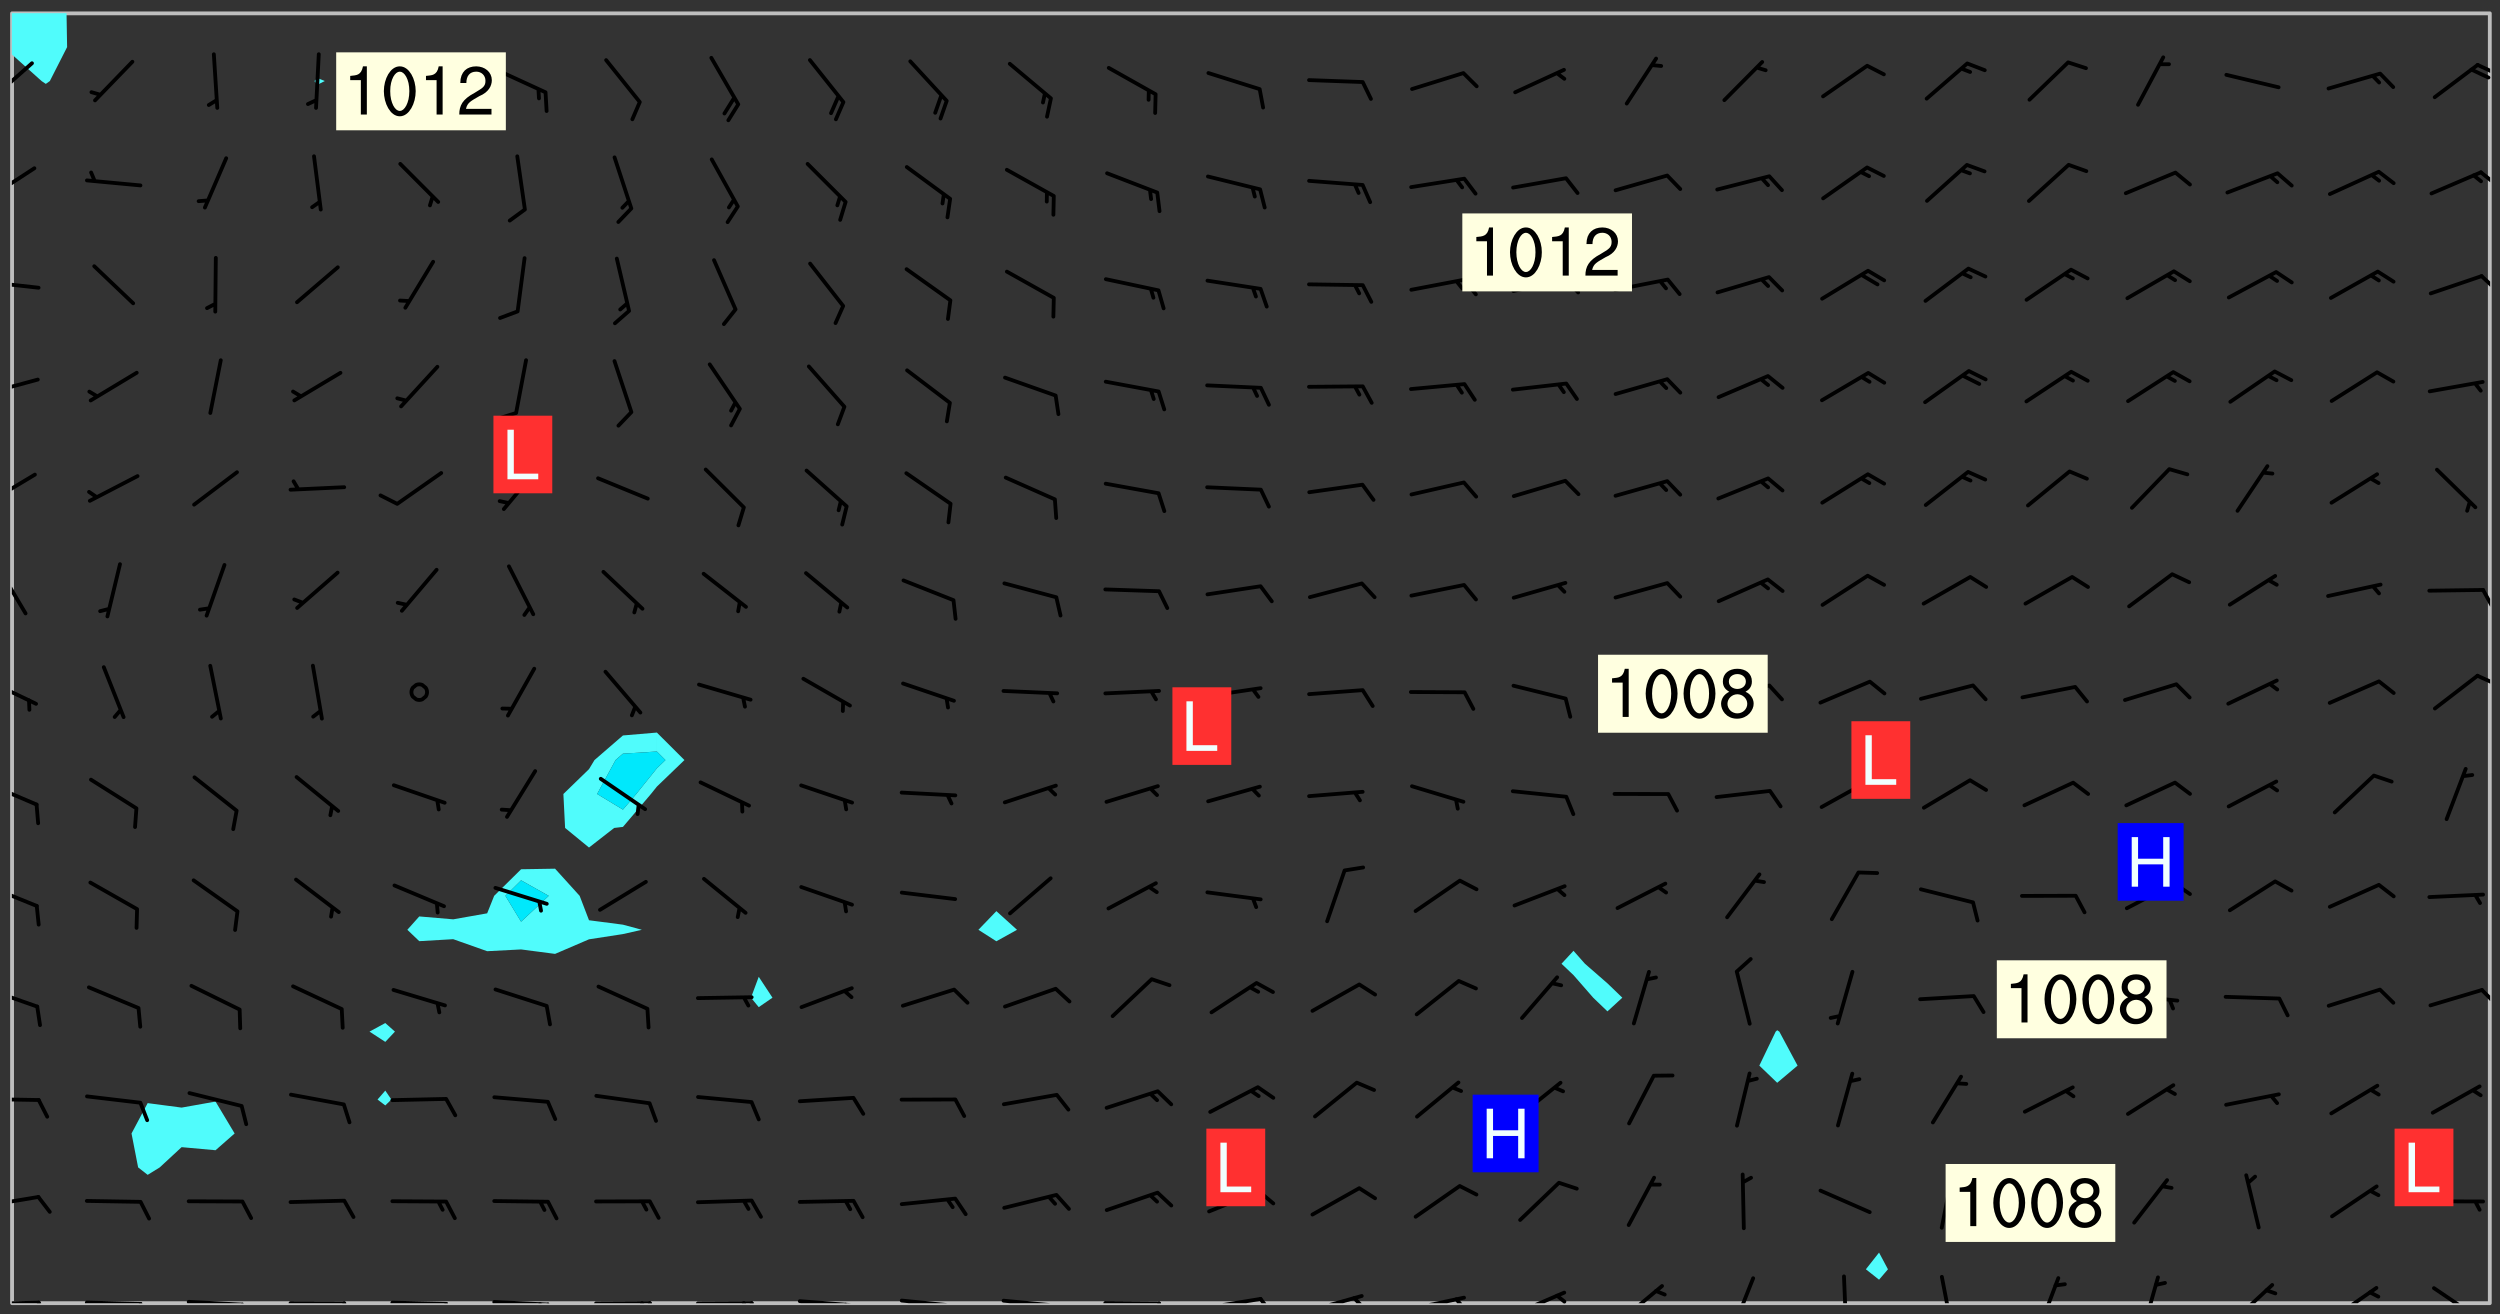 <svg xmlns="http://www.w3.org/2000/svg" role="img" xmlns:xlink="http://www.w3.org/1999/xlink" viewBox="142.45 309.95 326.84 171.84"><rect x="142.45" y="309.95" width="326.84" height="171.84" fill="#333333" stroke="none"/><defs><clipPath id="a"><path d="M144 317h1v163.328h-1zm0 0"/></clipPath><clipPath id="b"><path d="M144 311.672h1V318h-1zm0 0"/></clipPath><clipPath id="c"><path d="M144 311.672h324v168.656H144zm0 0"/></clipPath><clipPath id="d"><path d="M144 311.672h8V321h-8zm0 0"/></clipPath><clipPath id="e"><path d="M467 311.672h1v168.656h-1zm0 0"/></clipPath><clipPath id="f"><path d="M144 480h4v.328h-4zm0 0"/></clipPath><clipPath id="g"><path d="M147 480h2v.328h-2zm0 0"/></clipPath><clipPath id="h"><path d="M153 479h9v1.328h-9zm0 0"/></clipPath><clipPath id="i"><path d="M160 480h3v.328h-3zm0 0"/></clipPath><clipPath id="j"><path d="M166 479h9v1.328h-9zm0 0"/></clipPath><clipPath id="k"><path d="M173 480h3v.328h-3zm0 0"/></clipPath><clipPath id="l"><path d="M180 480h8v.328h-8zm0 0"/></clipPath><clipPath id="m"><path d="M187 480h2v.328h-2zm0 0"/></clipPath><clipPath id="n"><path d="M193 480h9v.328h-9zm0 0"/></clipPath><clipPath id="o"><path d="M200 480h3v.328h-3zm0 0"/></clipPath><clipPath id="p"><path d="M206 479h9v1.328h-9zm0 0"/></clipPath><clipPath id="q"><path d="M213 480h3v.328h-3zm0 0"/></clipPath><clipPath id="r"><path d="M212 480h2v.328h-2zm0 0"/></clipPath><clipPath id="s"><path d="M220 480h8v.328h-8zm0 0"/></clipPath><clipPath id="t"><path d="M227 480h2v.328h-2zm0 0"/></clipPath><clipPath id="u"><path d="M226 480h2v.328h-2zm0 0"/></clipPath><clipPath id="v"><path d="M233 480h8v.328h-8zm0 0"/></clipPath><clipPath id="w"><path d="M240 480h3v.328h-3zm0 0"/></clipPath><clipPath id="x"><path d="M239 480h2v.328h-2zm0 0"/></clipPath><clipPath id="y"><path d="M246 479h9v1.328h-9zm0 0"/></clipPath><clipPath id="z"><path d="M253 480h3v.328h-3zm0 0"/></clipPath><clipPath id="A"><path d="M252 480h2v.328h-2zm0 0"/></clipPath><clipPath id="B"><path d="M260 479h8v1.328h-8zm0 0"/></clipPath><clipPath id="C"><path d="M267 480h2v.328h-2zm0 0"/></clipPath><clipPath id="D"><path d="M273 479h8v1.328h-8zm0 0"/></clipPath><clipPath id="E"><path d="M280 480h2v.328h-2zm0 0"/></clipPath><clipPath id="F"><path d="M286 480h9v.328h-9zm0 0"/></clipPath><clipPath id="G"><path d="M293 480h3v.328h-3zm0 0"/></clipPath><clipPath id="H"><path d="M300 479h8v1.328h-8zm0 0"/></clipPath><clipPath id="I"><path d="M307 479h2v1.328h-2zm0 0"/></clipPath><clipPath id="J"><path d="M313 479h8v1.328h-8zm0 0"/></clipPath><clipPath id="K"><path d="M319 479h2v1.328h-2zm0 0"/></clipPath><clipPath id="L"><path d="M326 479h9v1.328h-9zm0 0"/></clipPath><clipPath id="M"><path d="M332 479h2v1.328h-2zm0 0"/></clipPath><clipPath id="N"><path d="M340 478h8v2.328h-8zm0 0"/></clipPath><clipPath id="O"><path d="M345 479h3v1.328h-3zm0 0"/></clipPath><clipPath id="P"><path d="M354 477h6v3.328h-6zm0 0"/></clipPath><clipPath id="Q"><path d="M368 476h4v4.328h-4zm0 0"/></clipPath><clipPath id="R"><path d="M383 476h2v4.328h-2zm0 0"/></clipPath><clipPath id="S"><path d="M396 476h2v4.328h-2zm0 0"/></clipPath><clipPath id="T"><path d="M408 476h4v4.328h-4zm0 0"/></clipPath><clipPath id="U"><path d="M422 476h3v4.328h-3zm0 0"/></clipPath><clipPath id="V"><path d="M434 477h6v3.328h-6zm0 0"/></clipPath><clipPath id="W"><path d="M447 478h7v2.328h-7zm0 0"/></clipPath><clipPath id="X"><path d="M460 478h7v2.328h-7zm0 0"/></clipPath><clipPath id="Y"><path d="M144 466h4v2h-4zm0 0"/></clipPath><clipPath id="Z"><path d="M144 453h4v2h-4zm0 0"/></clipPath><clipPath id="aa"><path d="M144 438h4v4h-4zm0 0"/></clipPath><clipPath id="ab"><path d="M466 439h2v3h-2zm0 0"/></clipPath><clipPath id="ac"><path d="M144 425h4v4h-4zm0 0"/></clipPath><clipPath id="ad"><path d="M144 412h4v4h-4zm0 0"/></clipPath><clipPath id="ae"><path d="M144 398h4v5h-4zm0 0"/></clipPath><clipPath id="af"><path d="M466 398h2v2h-2zm0 0"/></clipPath><clipPath id="ag"><path d="M144 383h3v8h-3zm0 0"/></clipPath><clipPath id="ah"><path d="M466 386h2v4h-2zm0 0"/></clipPath><clipPath id="ai"><path d="M144 371h4v5h-4zm0 0"/></clipPath><clipPath id="aj"><path d="M144 359h4v3h-4zm0 0"/></clipPath><clipPath id="ak"><path d="M144 346h4v2h-4zm0 0"/></clipPath><clipPath id="al"><path d="M466 345h2v3h-2zm0 0"/></clipPath><clipPath id="am"><path d="M144 331h4v6h-4zm0 0"/></clipPath><clipPath id="an"><path d="M466 332h2v3h-2zm0 0"/></clipPath><clipPath id="ao"><path d="M144 317h3v7h-3zm0 0"/></clipPath><clipPath id="ap"><path d="M466 318h2v2h-2zm0 0"/></clipPath><clipPath id="aq"><path d="M465 318h3v3h-3zm0 0"/></clipPath><g id="ar" clip-path="url(#clip1)"><path fill="#fff" fill-opacity="0" fill-rule="evenodd" d="M0 0h1000v1000H0zm0 0"/><path fill="#d3d3d3" fill-opacity="0" fill-rule="evenodd" d="M162.152 355.867l-.234.293.059.234.117.172.176.234.293.348.113.059.117-.172.059-.234.176-.176.465-.176h.699l.234.293.289.816.059.176.176.23.352.234.699.699.172.176.234.348.234.41.289.582.41.465.23.234.234.176.117.23.176.293.172 1.164v.234l.059.289.059.117.117.117.348.41.117.172.176.176.176.234.117.172.172.352.059.234.234.406.234-.059-.176.176-.059.93h-.582l-.234-.113-.348.113-.117.117-.059.293-.059.176-.117.172-.465.293-.059.234-.059.113v.645l.059.172v.41l.059.059v.406l.059.406.117.176.059.059.23.641-.059.293v.699l-.059.582v.234l-.059.23-.055.352v1.922l.055.117h.426l-.367.117-.023.352.891 1.168 1.742.539 1.34.359v.539l.09.809.535.715 1.52.27.891-.086.09 1.164.535.18 1.16-.18 2.055-.984 1.16-.363 1.879-.176 1.695-.18-.18.719-1.516.086-1.25.09-.805.27-1.074.809.27.719.535.898-.18.625-.266.809.266 1.078.625.898.805.18 1.25-.18-.266.723.098.504.055.293v.172l.059.293v.406l.176.117.352.117h.406l.293-.176.113-.117.059-.117.117-.23.059-.176.352-.465.23-.176.176-.059.176.059.059.176.117.988.055.469.059.172.117.234.176.059.816.059h.289l.117.234.059.406.059.352v1.105l.117.293.117.348.289.699.176.352.582.754.352.176.172.059.469.234.641.465.348.234.293.176.293.055.23.062.816.348.293.176.113.172.352.352.117.176.523.641v.289l.059.352v.348l.059.352.059.289.117.059.172.059h.176l.582.234.176.117.176.289.176.234.113.234.293.23.117.117v.41l.059.055.289.234.234.117.059.117.117.172.059.117.23.234.059.176.234.059.117.059-.117.113-.059.117v.117l-.117.293-.117.289v.582l.176.117.117.059.059.117.117.117.113.059.176.348.059.352.059.406v.176l-.059.176-.117.699v.172l.117.176.293.293h.406l.176.117.117.172.117.293v.234h-.527l-.23-.234h-.234l-.176.059-.059.699.059.348.117.176.176.41.117.23.289.469.176.055h.523l.234.059.758.641.059.293v.234l.059.059.23.348v.352l-.117.172v.293l.293.289.293.176.172.059.293.176.293.117.582.406.289.234.293.176.219.16.016.012.23.176.641.523.176.234.117.176.176.176.113.172v.641l.117.176.469.117.582.117.234.059.23.113.293.117.113.059.586.352.289.172.176.062.176.055.176.059.699.352.289.176.234.055.289.176.234.117.641.406.293.117.172.059.234.059.41.059.23.059.234.117.059.172-.41.176.469.059.059.293.113.234.176.055.234.059.176.059.406.117.641.234.117.172.059.234v.176l-.059.117-.059.406.234.234.117.059.348.117.641.23.176.117.289.117.176.176.234.465.582 1.105.176.176.348.176.176.117.352.117 1.047.523.234.059.465.113.293.059.465.176.758.582.234.234.348.465.176.176.289.234.816.699.293.176.289.289.293.176.293.289.695.641.176.176.293.234.289.234.469.289.641.582.348.234.234.293.348.348.352.465.934.992.348.406.117.176.234.059.113.117.645.176.23.113.234.059.293.176.23.117.934.699.406.406.234.176.406.176.234.117.816.348.348.234.234.117.293.289.23.117.758.352.352.172.23.059.293.117.234.059.871.176h.816l.469.23.172.059.875.699.465.117.293.059.176.059.23.059.469.059.348.059.352.059.406.059h.293l.172.059v.23l.176.176h.293l.348.059.352.059.699.117h.641l.465-.234.293-.176.172-.117.41-.172.289-.176.934-.465.469-.293.523-.293.465-.172.465-.176 1.051-.465.289-.117.41-.117.289-.117.527-.176 1.516-.699.582-.348.289-.059.293-.059.348-.117.875-.23.352-.117h.113l.234-.059.875-.234.234-.059h.812l.352-.059.816-.117.172-.059.352-.055.293-.059.23-.059.816-.176.176-.059h.348l.234-.059.465-.117.758-.172.234-.059h.348l.41-.117.289-.059 1.285-.059h.289l.41-.059.23-.059h.176l.875-.117h.406l.41-.117h.348l.352-.113.871-.059h1.75l1.047.289.41.117.289.117.352.117.289.117 1.051.172.289.059h.293l.293.059.172.059.41.059.172.059.117.059h.117l.117.059.352.059h.113l.41.066 1.922.395 1.926.395 1.52.449 1.695.719 2.145.805 1.605-.719 1.43-.805 1.16-1.078 1.25-.449 3.035-.719 1.875-.359 2.145-1.348 2.234-1.254 2.5-1.258 1.695-.449 1.785-.18 1.16-.27.625.539 1.34-.27.715-.988.984-1.344.445-.18.805-.359 1.875-.539 1.785-.449 1.25-.27 1.16-.09 1.699-.09 1.961-.27 1.25-.09h.539l.625-.09h.891l2.145-.18 2.41-.18 2.59-.09 1.695.18 1.609.09 1.43.359 1.16.719 1.875.988 1.16 1.527.266.715.629.09.355.898.535.539.535 1.527 1.074.359h.535l-.805.535.09 1.707.715 2.695.891.805.895.988.715 1.258 1.785.539 1.52-.18.355 1.344 1.609-.805.98-.539.27.27.316-.215.219-.145.801.449.449-.359h.355l.535-.27.539-.719.535-.27.625-.988 1.16.449.84.371 1.395.617 1.695-.18h1.605l1.785.09.18-1.707.535-1.344.805.27.492.848.402.406-.09.539v.359l.715.449.711-.27h1.43l.359.988.445 1.258.715 1.344 1.25.629 1.695.629.715-.18.18-.539.98-.09.449.359.086 1.258-.266.629-.535.18v.539l.715.984.266.539.984.988.801 1.078-.266.359-.09.898-.625 2.332-.355 2.066-.09 1.793-.18.719-.09.539v1.438l-.98 1.883-.359 1.707-.535.898-.805 1.168-.266.539 2.055 1.254.086.359-.355.539-.09-.18v.809l.09 1.438-.445.715-1.074.094-.266.715.535.898.805.719 1.16.809 1.34.27.445.359-.355.449-1.789-.09-1.25-.449-.715-.719-.625-.09-.176 3.59-.188 1.309h89.359V311.703h-55.27v49.082l.762.125 3.289.543 2.023 2.836v2.754l2.352.332 2.348.332h4.051l-1.379 4.16-2.023.707-2.023.703-.543.344-2.594 1.617-.188.117-2.023-2.078-.73-2.742-2.672-2.078-1.375-3.5-.066-.082-1.957-2.672 2.75-1.418v-49.082H294.422v91.414l.117.031.133.012.074.074.105.047.09.059.086.059.09.059.297.297.059.09.031.117.027.117.016.137-.031.117-.059.09-.059.086-.043.105-.047.102-.027.121v.145l.176.27.148.148.074.086.074.074.043.105.062.09.059.086.043.105.059.09.047.102.043.105.059.086.117.18.074.074.062.086.059.09.043.105.059.09.059.086.062.09.059.09.043.102.117.18.074.074.059.086.074.074.09.059.105.047h.148l.133-.016.133.016.102-.047.074-.074.047-.102-.016-.133v-.148l-.047-.105-.027-.117-.047-.102-.027-.121-.043-.102-.062-.09-.043-.102-.043-.105-.031-.117-.016-.133-.012-.137.086-.059.059-.086.121-.031.043.105.016.133v.117l.059.102.059.09.09.059.148.148.059.09.043.105-.012.102.086.059.105.047.086.059.09.059.074.074-.117.027-.105.047-.086.059-.074.074-.059.09-.062.086-.027.121-.047.102-.043.105-.031.117-.012.133-.016.133v.148l.027.117.047.105.043.102.059.09.074.074.09.059.074.074.09.059.059.09.043.105.047.102.117.031.133.016h.148l.117-.031.105.043.043.105.047.102.027.121L299.5 410l.027.117.031.121.027.117.105.043.102.047.133-.016.148.148.062.086.074.074.07.074.09.062.105.043.102.043.117.031.137.016.117-.031.074-.074.027-.117-.012-.133-.031-.121-.027-.117.043-.105h.117l.09.062.117.027h.148l.133.016h.148l.133.016.133-.016h.148l.133-.016.133-.012.137.012.117-.027.133-.016.191-.059-.059.176-.016.133-.027.121-.016.133-.059.086-.133.016-.105.047-.105.043-.117.031-.117.027-.266.031h-.148l-.133.016-.074.074.059.086.148.148.117.18.074.07.09.062.09.059.086.059.09.059.102.043.105.062.105.043.086.059.105.047.102.043.18.117.059.09-.043.102-.047.105.016.133.223.223.059.09.043.102.031.121.043.102.016.133.031.117.012.137.031.117.148.148.102.043.105.043.117.031.133.016.137.016h.117l.117-.031.09-.059.043-.105.047-.102.043-.105.031-.117.012-.133v-.148l-.012-.133-.016-.133-.031-.117-.043-.105-.047-.105-.043-.102-.043-.105-.016-.133.016-.133.027-.117.031-.117.027-.121.047-.102.09-.059.086-.062.074-.074.09-.059.223-.223.059-.086.074-.074.117-.18.059-.086v-.148l-.074-.074-.102-.047-.105-.043-.102-.043-.059-.09-.047-.105-.027-.117.09-.059.117-.031.102-.043.18-.117.148-.148.012-.133-.012-.105-.09-.059-.133.016h-.148l-.133.016-.133-.016-.121-.031-.086-.059-.074-.074-.059-.09-.062-.086-.117-.18-.059-.086.031-.121.086-.059.121-.031.059-.086v-.121l-.031-.117-.059-.09-.059-.086-.047-.105-.027-.117-.016-.133.059-.09.074-.074.09-.059.117-.18.074-.074.059-.086.148-.148.121-.031.133-.016.133.016.074.074.043.105.016.133-.031.117-.117.031-.133.012-.148.148-.043.105-.047.102-.027.121-.031.117v.148l.031.117.043.105.059.09.074.07.074.074.117.031.121.027.117-.027.133-.016h.117l.09.059.074.074.047.105.059.086.102.047.133.016.105.043.086.059-.012.105-.074.074-.18.117-.059.09-.09.059-.07.074-.074.074-.062.09-.027.117-.016.133.016.133-.016.133v.148l.016.133.027.117.031.121.074.074.09.059.086.059.09.059.117.031v.086l-.102.047-.09.059-.266.031-.117.027h-.148l-.105.043-.102.047-.059.09-.062.234-.012.133-.031.121-.016.133v.293l-.012.133.012.137.016.133.133.016.133.012.121.031.086.059.074.074.047.105.043.102.016.133v.445l-.016.133v.445l.031.266.027.117.016.133.031.117.086.211.031.266v.148l-.031.117-.027.117-.031.121-.027.117-.031.117-.031.121-.012.133-.016.133.09.059.117-.031.102.016.047.105-.031.266v.441l-.043.105-.047.105-.043.102-.043.105-.059.086-.031.121-.043.117-.031.117-.016.133.016.133.059.09.105.047.086.059.059.086-.012.137-.031.117-.043.102v.445l-.016.133v.148l-.031.117-.043.105-.027.117-.047.105-.043.102-.031.121-.027.117-.031.133-.031.117-.027.117-.043.105-.031.117-.031.121-.012.133-.016.133v.297l.027.117v.148l.047.398.027.117.059.09.121.031h.148l.133-.016.059.09v.117l-.059.09-.09.059-.102.043-.105.047-.09.059-.086.059-.137.016-.117-.031-.133-.016-.102.047-.062.086-.012.137-.016.133-.031.117-.027.117-.016.133-.031.121v.297l.016.133.031.117v.148l.012.133v.148l-.027.117-.047.102-.027.121-.031.117-.059.09-.074.074-.102.043-.105.047-.117.027-.121.031-.102-.047.059-.086.105-.047.027-.117.031-.117.027-.121.031-.117v-.148l.016-.133-.031-.117-.043-.105-.105.016-.074.074-.102.043-.09.062-.074.074-.043.102-.016.133-.031.117L304.25 426l-.031.117-.027.117-.031.121-.027.117-.031.117-.043.105-.09.059h-.09l-.117-.031-.031-.086.016-.137-.031-.117v-.148l-.012-.133v-.148l-.062-.234-.027-.121-.043-.102-.047-.105-.059-.086-.059-.09-.043-.105-.062-.086-.148-.148-.07-.074-.105-.047-.105-.043-.102-.043-.297-.297-.09-.074-.086-.059-.105-.043-.09-.062-.086-.059-.105-.043-.09-.059-.086-.062-.074-.07-.105-.047-.086-.059-.105-.043-.09-.062-.102-.043-.105-.043-.086-.059-.105-.047-.105-.043-.102-.047-.09-.059-.102-.043-.105-.043-.09-.062-.117-.027-.133-.016-.133.016H299.75l-.133.016-.117-.031-.09-.059-.074-.074-.09-.059-.102-.047h-.148l-.121-.027-.102-.043-.074-.074-.117-.18-.09-.059-.102-.043-.09-.062-.105-.043-.09-.059-.086-.059-.105-.047-.059-.086-.059-.09-.043-.105-.047-.102-.074-.074-.086-.059-.074-.074-.09-.059-.223-.223-.043-.105-.031-.266.105-.043h.145l.105.043.074.074.09.059.086.059.105.047.09.059.148.148.07.074.148.148.062.086.074.074.086.059.074.074.09.062.09.059.086.059.27.176.102.047.105.043.102.043.047-.074.059-.086.074-.074.07-.074.105.043.074.074.059.09.043.102.047.105.043.105.121.027.117-.027.074-.09.043-.105.059-.09.074-.074.105-.043.117-.027.133.012.09.059.148.148.059.09.043.105.047.102.043.105.043.102.105.047.105.043.133.016.086-.059.059-.09.074-.074.105-.043.117.027.105.047.102.043.105.043.102.047.18.117v.117l-.016.133.016.133.016.137.059.086.102.047.121.027.117.031h.148l.117-.031.059-.09.18-.117.059-.09.074-.074.059-.086.117-.18.18-.117.117.031.09.059.043.074-.016.133v.117l.09.059h.148l.133-.016.133-.012.266-.031.105-.043.117-.031.121-.027.074-.074.07-.074.062-.09-.016-.105-.047-.102-.102-.043-.105-.016-.117.027-.266.031h-.148l-.074-.074-.09-.059-.117-.031-.117-.027-.133-.016h-.148l-.133.016h-.297l-.105-.047-.148-.148-.043-.102-.059-.09.223-.223.086-.059.105-.043.117-.031.133-.016.133.016.137.016.102.043.133-.012.09-.062.102-.043.062-.09-.047-.102-.09-.059-.117-.031-.102-.043-.059-.09-.062-.09v-.117l.016-.133.105-.047.074-.07v-.121l-.09-.059-.031-.117.09-.059.074-.074.043-.105.059-.09.047-.102.016-.133v-.148l-.047-.105-.043-.102-.09-.059-.133-.016-.102-.043-.137-.016-.117-.031h-.445l-.133-.016-.133-.012-.133-.016-.117-.031h-.148l-.133-.016-.133-.012-.266-.031-.121-.043-.086-.059-.074-.074v-.148l.012-.133.105-.047.102-.043.133-.016h.152l.133-.016h.293l.121.031.102.043.09.059.234.062.121-.047.09-.059.102-.043.133-.016.105.043.102.047.133.012.121-.027h.145l.121-.031.117-.027.105-.047.074-.074.086-.059.148-.148.059-.086.047-.105.027-.117.016-.105-.102-.043-.09-.059-.117-.031-.105-.043-.09-.062-.074-.086-.074-.074-.102-.043-.105-.047-.102-.043-.059-.09-.047-.102-.086-.211-.062-.086-.059-.09-.074-.074-.086-.059h-.27l-.117.031-.09.059-.102.043-.133.016-.105-.016-.027-.117-.062-.09-.117-.031-.102-.043-.148-.148-.031-.117-.016-.105.074-.074.18-.117.117-.027.117-.031.137.016.102.043.105.043.102.047.105.043.117.031.133.016.117.027.133.016.105-.016.09-.059-.074-.074-.105-.043-.074-.074-.074-.09-.148-.148-.086-.059-.09-.059-.074-.074-.09-.059-.102-.047-.121-.027-.102-.047-.105-.043-.117-.031-.102-.043-.121-.031h-.148l-.117.031-.105.043-.086.062-.18.117-.086.059-.09.059-.105.047-.086.059-.105.043-.102.043-.105.047-.074.074-.059.09-.059.086-.047.105-.059.086-.074.074-.133-.012-.117-.031h-.117l-.074.074-.09.059-.074.074-.09.059-.086.059-.105.047-.102.043-.137.016-.102-.043-.148-.148-.105-.047h-.086l-.105.047-.102.043-.121.031-.117-.031-.074-.074v-.117l.031-.121.074-.07.059-.09.074-.074.117-.031.105-.043h.293l.133-.016.137-.016.102-.043.09-.059.102-.047.09-.059.133-.012.09.059.133.012.09-.059.086-.059.105-.043.09-.059.086-.062.09-.059.148-.148.059-.086.059-.09.105-.043.133-.016.117.027.121.031.059-.059.059-.09.031-.266.027-.117.105.012.133.016.102-.043.09-.059.059-.09.074-.074.059-.09.047-.102.012-.133-.012-.133-.047-.105-.148-.148-.059-.09-.059-.086-.043-.105v-.445l.016-.133v-.148l.012-.133-.059-.059-.09.059-.102-.043-.18-.117-.086-.059-.062-.09-.059-.09-.074-.074-.086-.059-.121.031-.102.012-.105.047-.086.059-.105.043-.148.148-.09.059-.086.059-.09.062-.105.043-.133.016v-.121l.105-.043.117-.031.074-.07.043-.105v-.148l-.027-.117-.148-.148-.133-.016h-.148l-.117.031-.105.043-.102.043-.09.062-.117.027-.074-.074.012-.133-.043-.102-.043-.105-.09-.059-.117.027-.121.031-.117.031-.102.043-.121.031-.102.043-.105.043-.09.059-.102.016v-.117l.016-.133-.059-.09-.074.043-.148.148-.059.09-.074.074-.047.105-.043.102-.074.074-.059.09-.074.074-.059.086-.074.074-.09.062-.074.07-.074.074-.102.016-.133.016-.105-.043v-.121l.148-.148.043-.102.059-.09.047-.102.043-.105.059-.09.031-.117.043-.102.031-.121.027-.117.047-.105.043-.102.043-.105.074-.07.09-.062.09-.059.102-.043h.297l.266-.031.105-.043-.074-.074-.117-.031-.105-.043-.09-.059-.102-.047-.09-.059-.102-.043-.105-.043-.09-.062-.086-.059-.105-.043-.102-.043-.121-.031-.117-.031-.102-.043L297.5 410.25l-.102-.043-.09-.059-.043-.105-.016-.133.102-.043.133-.016.137.016.133-.016.102-.043.059-.09.016-.105-.09-.059-.074-.074-.102-.043-.09-.059-.148-.148-.043-.105-.016-.133v-.293l-.059-.09-.09-.059-.074-.074-.043-.105-.031-.117-.059-.09-.074-.074-.117-.027-.074-.074-.09-.059-.09-.062-.086-.059-.074-.074-.059-.086-.047-.105-.086-.059-.148-.148-.195-.059-.133.016-.102.043-.074.074-.047.102-.043.105-.059.09-.059.086-.297.297-.09.059h-.086l-.062-.086-.043-.105.031-.117.059-.09.027-.117-.012-.133-.09-.062-.105.047-.117.027-.117.031-.27.176-.102.047-.117.027-.105.047-.09.059-.102.043-.059-.086-.047-.105.016-.133.047-.105.07-.074.074-.07.059-.09v-.148l-.043-.105h-.238l-.102.047-.031.117-.027.117-.031.121-.074.043-.133.016-.074-.047-.043-.102-.043-.105-.047-.102-.043-.105-.121.031-.102.043-.133.016-.117.031-.105.043-.09.059-.102.047-.121.027-.133.016-.102-.043-.059-.09-.047-.105-.043-.102-.043-.105v-.117l.059-.09.086-.059.18-.117.102-.047.105-.043.105-.059.102-.043.09-.062.102-.043.105-.059.102-.047.09-.059.105-.043.102-.043.09-.062.102-.043.137-.016.117.031.102.043.121.031.102.043.105.047.102.043.105.043.102.047.105.043.102.043.105.047.086.059.105.043.117.031.105.043.102.047.09.059.105.043.102.043.105.047.117.027.102.047.121.027h.148l.086-.059.016-.102.059-.09-.027-.117-.074-.074-.117-.18-.074-.074-.09-.074-.18-.117-.086-.059-.105-.043-.102-.047-.27-.176-.059-.09-.074-.074-.059-.09-.043-.102-.031-.117-.016-.137v-.562l-.012-.133-.016-.133-.031-.117-.016-.133-.012-.133-.031-.121-.223-.223-.059-.086-.016-.105.031-.117.133-.016v-91.414H172.992v1.453l-.059.234-.352 1.051-.172.523-.117.348-.176.41-.117.172-.234.293-.23.059h-.352l-.117.059-.23.406v.293l.117.176.23.23.117.234.641.758.293.465.176.234.23.352.234.348.641.816.176.465.172.41.117.695.176.469.117 1.398.059.465v.875l.117 1.047v4.781l-.059.465-.352 1.281-.176.523-.113.41-.352.93L172.934 336l-.234.582-.117.176-.172.348-.176.406-.352.816-.059.293-.113.293-.117.289-.059.176-.117.875-.059.406-.059.117-.059.176-.059.172-.23.527-.117.172v.234l-.117.234-.059.172-.176.586v.289l-.059.176v.293l-.059.113-.059.527v.172l-.055.234v2.621l-.176.816-.117.176-.176.234-.117.172-.113.234-.586.934-.23.289-.293.465-.176.234-.289.352-.352.699-.113.23-.176.41-.176.23-.406.527-.816.699-.293.172-.289.234-.176.117-.176.176-.523.406-.527.176-.172.176-.234.055-.641.176h-.758m12.211 31.023l-1.074.449.359.895 1.25-.715.445-.539-.98-.09"/><path fill="#d3d3d3" fill-opacity="0" fill-rule="evenodd" d="M201.508 416.598h-.895l.449.629.98.359.805-.09.445-.988-.176.09-.715-.355-.895.355m154.621 59.07l-.059-.523v-.293l.113-.293.059-.23.469-.469h.113l.117-.113.117-.059h.176l.234-.059h.348l.234.059.117.059.23.172.059.176.117.582v.293l-.117.176-.172.289-.176.176-.527.523-.23.234-.117.059h-.176l-.117-.059-.406-.293-.176-.117-.117-.059-.059-.113-.055-.117m6.641-10.957l-.059-.172v-1.109l.059-.172.176-.059.172-.059h.176l.234-.059.117.059.059.699-.059.172-.117.176-.117.059-.234.523-.113.059h-.234l-.059-.117m9.613-14.391l-.117-.176v-.699l.293-.875.117-.172.176-.352.113-.23.117-.293.352-.758.117-.23.172-.234h.176l.117-.059h.641l.117.059.234.234.172.113.352.293.117.117.113.176v.113l.117.059.117.117v.699l-.059.176v.23l-.059.176-.348 1.051-.117.23-.117.234-.117.059-.23.234-.641.289h-.875l-.41-.117-.641-.465"/><path fill="none" stroke="#bebebe" stroke-linecap="round" stroke-linejoin="round" stroke-miterlimit="10" stroke-width=".5" d="M467.957 311.695H144.027v168.625h323.93v-168.625"/><g clip-path="url(#a)"><path fill="#fff" fill-opacity="0" fill-rule="evenodd" d="M144 475.891v4.438h.004H144V317.062v158.828"/></g><g clip-path="url(#b)"><path fill="#50fcfc" fill-rule="evenodd" d="M144 316.109v.953-5.391h.004H144v4.438"/></g><g clip-path="url(#c)"><path fill="#fff" fill-opacity="0" fill-rule="evenodd" d="M144.004 480.328V317.066l3.883 3.48.551.371.527-.371 2.258-4.438-.074-4.438h19.48v142.293l-4.438.789-4.438-.586-2.109 3.969.863 4.438 1.246.973 1.578-.973 2.859-2.648 4.438.402 2.496-2.191-2.496-4.172V311.672h13.316v8.484l-.395.391.395.484.969-.484-.969-.391v-8.484h8.875v132.027l-2.066 1.121 2.066 1.344v6.367l-1.016 1.168 1.016.773.793-.773-.793-1.168v-6.367l1.262-1.344-1.262-1.121V311.672h22.195v111.848l-4.441.074-3.523 3.477-.914 2.285-4.438.785-4.438-.379-1.559 1.746 1.559 1.488 4.438-.258 4.438 1.57 4.438-.23 4.441.582 4.438-1.906 4.438-.684 2.473-.562-2.473-.668-4.438-.578-1.223-3.191-3.215-3.551V311.672h13.312v94.051l-4.438.379-3.719 3.215-.719 1.188-3.348 3.25.223 4.438 3.125 2.562 3.289-2.562 1.148-.137 3.66-4.301.777-.969 3.605-3.469-3.605-3.594v-94.051h13.316v125.98l-1.016 2.73 1.016 1.238 1.797-1.238-1.797-2.73V311.672h31.066V429.066l-2.348 2.441 2.348 1.5 2.699-1.5-2.699-2.441V311.672h75.453V434.25l-1.57 1.695 1.57 1.488 2.574 2.949 1.863 1.789 1.945-1.789-1.945-1.875-2.941-2.562-1.496-1.695V311.672h26.629v132.965l-.199.184-2.137 4.441 2.336 2.246 2.664-2.246-2.383-4.441-.281-.184V311.672h13.316v162.035l-1.723 2.184 1.723 1.363 1.164-1.363-1.164-2.184V311.672h79.887v168.656H144.004"/></g><g clip-path="url(#d)"><path fill="#50fcfc" fill-rule="evenodd" d="M147.887 320.547l-3.883-3.48v-5.395h7.145l.074 4.438-2.258 4.438-.527.371-.551-.371"/></g><path fill="#50fcfc" fill-rule="evenodd" d="M160.508 462.574l-.863-4.438 2.109-3.969 4.438.586 4.438-.789 2.496 4.172-2.496 2.191-4.438-.402-2.859 2.648-1.578.973-1.246-.973m23.438-141.543l-.395-.484.395-.391.969.391-.969.484m8.875 125.133l-2.066-1.344 2.066-1.121 1.262 1.121-1.262 1.344m0 8.309l-1.016-.773 1.016-1.168.793 1.168-.793.773m4.441-21.477l-1.559-1.488 1.559-1.746 4.438.379 4.438-.785.914-2.285 3.523-3.477v1.449l-2.055 2.027 2.055 3.379 3.613-3.379-3.613-2.027v-1.449l4.441-.074 3.215 3.551 1.223 3.191 4.438.578 2.473.668-2.473.562-4.438.684-4.438 1.906-4.441-.582-4.438.23-4.438-1.57-4.438.258"/><path fill="#00e8fc" fill-rule="evenodd" d="M210.574 430.449l-2.055-3.379 2.055-2.027 3.613 2.027-3.613 3.379"/><path fill="#50fcfc" fill-rule="evenodd" d="M216.328 418.191l-.223-4.438 3.348-3.25.719-1.188 3.719-3.215 4.438-.379v2.477l-4.438.281-.965.836-2.41 4.438 3.375 2.043 1.738-2.043 2.699-3.359 1.121-1.078-1.121-1.117v-2.477l3.605 3.594-3.605 3.469-.777.969-3.66 4.301-1.148.137-3.289 2.562-3.125-2.562"/><path fill="#00e8fc" fill-rule="evenodd" d="M223.891 415.797l-3.375-2.043 2.41-4.438.965-.836 4.438-.281 1.121 1.117-1.121 1.078-2.699 3.359-1.738 2.043"/><path fill="#50fcfc" fill-rule="evenodd" d="M241.645 441.621l-1.016-1.238 1.016-2.73 1.797 2.73-1.797 1.238m31.066-8.613l-2.348-1.5 2.348-2.441 2.699 2.441-2.699 1.5m75.453 4.426l-1.57-1.488 1.57-1.695 1.496 1.695 2.941 2.562 1.945 1.875-1.945 1.789-1.863-1.789-2.574-2.949m26.629 14.074l-2.336-2.246 2.137-4.441.199-.184.281.184 2.383 4.441-2.664 2.246m13.316 25.746l-1.723-1.363 1.723-2.184 1.164 2.184-1.164 1.363"/><g clip-path="url(#e)"><path fill="#fff" fill-opacity="0" fill-rule="evenodd" d="M467.996 480.328H468V311.672h-.004H468v168.656h-.004"/></g><g clip-path="url(#f)"><path fill="none" stroke="#000" stroke-linecap="round" stroke-linejoin="round" stroke-miterlimit="10" stroke-width=".5" d="M147.512 480.25l-7.023.16"/></g><g clip-path="url(#g)"><path fill="none" stroke="#000" stroke-linecap="round" stroke-linejoin="round" stroke-miterlimit="10" stroke-width=".5" d="M147.512 480.25l1.203 2.137"/></g><g clip-path="url(#h)"><path fill="none" stroke="#000" stroke-linecap="round" stroke-linejoin="round" stroke-miterlimit="10" stroke-width=".5" d="M160.828 480.418l-7.027-.18"/></g><g clip-path="url(#i)"><path fill="none" stroke="#000" stroke-linecap="round" stroke-linejoin="round" stroke-miterlimit="10" stroke-width=".5" d="M160.828 480.418l1.094 2.195"/></g><g clip-path="url(#j)"><path fill="none" stroke="#000" stroke-linecap="round" stroke-linejoin="round" stroke-miterlimit="10" stroke-width=".5" d="M174.141 480.512l-7.02-.367"/></g><g clip-path="url(#k)"><path fill="none" stroke="#000" stroke-linecap="round" stroke-linejoin="round" stroke-miterlimit="10" stroke-width=".5" d="M174.141 480.512l1.035 2.227"/></g><g clip-path="url(#l)"><path fill="none" stroke="#000" stroke-linecap="round" stroke-linejoin="round" stroke-miterlimit="10" stroke-width=".5" d="M187.457 480.34l-7.023-.023"/></g><g clip-path="url(#m)"><path fill="none" stroke="#000" stroke-linecap="round" stroke-linejoin="round" stroke-miterlimit="10" stroke-width=".5" d="M187.457 480.34l1.145 2.172"/></g><g clip-path="url(#n)"><path fill="none" stroke="#000" stroke-linecap="round" stroke-linejoin="round" stroke-miterlimit="10" stroke-width=".5" d="M200.773 480.41l-7.027-.16"/></g><g clip-path="url(#o)"><path fill="none" stroke="#000" stroke-linecap="round" stroke-linejoin="round" stroke-miterlimit="10" stroke-width=".5" d="M200.773 480.41l1.102 2.191"/></g><g clip-path="url(#p)"><path fill="none" stroke="#000" stroke-linecap="round" stroke-linejoin="round" stroke-miterlimit="10" stroke-width=".5" d="M214.086 480.496l-7.02-.332"/></g><g clip-path="url(#q)"><path fill="none" stroke="#000" stroke-linecap="round" stroke-linejoin="round" stroke-miterlimit="10" stroke-width=".5" d="M214.086 480.496l1.047 2.219"/></g><g clip-path="url(#r)"><path fill="none" stroke="#000" stroke-linecap="round" stroke-linejoin="round" stroke-miterlimit="10" stroke-width=".5" d="M213.062 480.445l.523 1.109"/></g><g clip-path="url(#s)"><path fill="none" stroke="#000" stroke-linecap="round" stroke-linejoin="round" stroke-miterlimit="10" stroke-width=".5" d="M227.402 480.309l-7.027.039"/></g><g clip-path="url(#t)"><path fill="none" stroke="#000" stroke-linecap="round" stroke-linejoin="round" stroke-miterlimit="10" stroke-width=".5" d="M227.402 480.309l1.164 2.16"/></g><g clip-path="url(#u)"><path fill="none" stroke="#000" stroke-linecap="round" stroke-linejoin="round" stroke-miterlimit="10" stroke-width=".5" d="M226.383 480.316l.582 1.078"/></g><g clip-path="url(#v)"><path fill="none" stroke="#000" stroke-linecap="round" stroke-linejoin="round" stroke-miterlimit="10" stroke-width=".5" d="M240.719 480.312l-7.027.035"/></g><g clip-path="url(#w)"><path fill="none" stroke="#000" stroke-linecap="round" stroke-linejoin="round" stroke-miterlimit="10" stroke-width=".5" d="M240.719 480.312l1.164 2.16"/></g><g clip-path="url(#x)"><path fill="none" stroke="#000" stroke-linecap="round" stroke-linejoin="round" stroke-miterlimit="10" stroke-width=".5" d="M239.695 480.316l.582 1.082"/></g><g clip-path="url(#y)"><path fill="none" stroke="#000" stroke-linecap="round" stroke-linejoin="round" stroke-miterlimit="10" stroke-width=".5" d="M254.023 480.598l-7.008-.539"/></g><g clip-path="url(#z)"><path fill="none" stroke="#000" stroke-linecap="round" stroke-linejoin="round" stroke-miterlimit="10" stroke-width=".5" d="M254.023 480.598l.984 2.25"/></g><g clip-path="url(#A)"><path fill="none" stroke="#000" stroke-linecap="round" stroke-linejoin="round" stroke-miterlimit="10" stroke-width=".5" d="M253.004 480.52l.492 1.125"/></g><g clip-path="url(#B)"><path fill="none" stroke="#000" stroke-linecap="round" stroke-linejoin="round" stroke-miterlimit="10" stroke-width=".5" d="M267.332 480.676l-6.992-.695"/></g><g clip-path="url(#C)"><path fill="none" stroke="#000" stroke-linecap="round" stroke-linejoin="round" stroke-miterlimit="10" stroke-width=".5" d="M267.332 480.676l.934 2.27"/></g><g clip-path="url(#D)"><path fill="none" stroke="#000" stroke-linecap="round" stroke-linejoin="round" stroke-miterlimit="10" stroke-width=".5" d="M280.648 480.66l-6.996-.664"/></g><g clip-path="url(#E)"><path fill="none" stroke="#000" stroke-linecap="round" stroke-linejoin="round" stroke-miterlimit="10" stroke-width=".5" d="M280.648 480.66l.941 2.266"/></g><g clip-path="url(#F)"><path fill="none" stroke="#000" stroke-linecap="round" stroke-linejoin="round" stroke-miterlimit="10" stroke-width=".5" d="M293.98 480.355l-7.027-.055"/></g><g clip-path="url(#G)"><path fill="none" stroke="#000" stroke-linecap="round" stroke-linejoin="round" stroke-miterlimit="10" stroke-width=".5" d="M293.98 480.355l1.133 2.176"/></g><g clip-path="url(#H)"><path fill="none" stroke="#000" stroke-linecap="round" stroke-linejoin="round" stroke-miterlimit="10" stroke-width=".5" d="M307.25 479.766l-6.938 1.125"/></g><g clip-path="url(#I)"><path fill="none" stroke="#000" stroke-linecap="round" stroke-linejoin="round" stroke-miterlimit="10" stroke-width=".5" d="M307.25 479.766l1.484 1.953"/></g><g clip-path="url(#J)"><path fill="none" stroke="#000" stroke-linecap="round" stroke-linejoin="round" stroke-miterlimit="10" stroke-width=".5" d="M320.48 479.383l-6.77 1.891"/></g><g clip-path="url(#K)"><path fill="none" stroke="#000" stroke-linecap="round" stroke-linejoin="round" stroke-miterlimit="10" stroke-width=".5" d="M319.496 479.66l.844.887"/></g><g clip-path="url(#L)"><path fill="none" stroke="#000" stroke-linecap="round" stroke-linejoin="round" stroke-miterlimit="10" stroke-width=".5" d="M333.848 479.602l-6.875 1.457"/></g><g clip-path="url(#M)"><path fill="none" stroke="#000" stroke-linecap="round" stroke-linejoin="round" stroke-miterlimit="10" stroke-width=".5" d="M332.848 479.812l.789.941"/></g><g clip-path="url(#N)"><path fill="none" stroke="#000" stroke-linecap="round" stroke-linejoin="round" stroke-miterlimit="10" stroke-width=".5" d="M346.953 478.941L340.5 481.719"/></g><g clip-path="url(#O)"><path fill="none" stroke="#000" stroke-linecap="round" stroke-linejoin="round" stroke-miterlimit="10" stroke-width=".5" d="M346.016 479.344l.957.77"/></g><g clip-path="url(#P)"><path fill="none" stroke="#000" stroke-linecap="round" stroke-linejoin="round" stroke-miterlimit="10" stroke-width=".5" d="M359.738 478.078l-5.395 4.504"/></g><path fill="none" stroke="#000" stroke-linecap="round" stroke-linejoin="round" stroke-miterlimit="10" stroke-width=".5" d="M358.953 478.73l1.137.465"/><g clip-path="url(#Q)"><path fill="none" stroke="#000" stroke-linecap="round" stroke-linejoin="round" stroke-miterlimit="10" stroke-width=".5" d="M371.652 477.062l-2.594 6.531"/></g><g clip-path="url(#R)"><path fill="none" stroke="#000" stroke-linecap="round" stroke-linejoin="round" stroke-miterlimit="10" stroke-width=".5" d="M383.523 476.82l.297 7.02"/></g><g clip-path="url(#S)"><path fill="none" stroke="#000" stroke-linecap="round" stroke-linejoin="round" stroke-miterlimit="10" stroke-width=".5" d="M396.32 476.879l1.332 6.898"/></g><g clip-path="url(#T)"><path fill="none" stroke="#000" stroke-linecap="round" stroke-linejoin="round" stroke-miterlimit="10" stroke-width=".5" d="M411.547 477.043l-2.488 6.57"/></g><path fill="none" stroke="#000" stroke-linecap="round" stroke-linejoin="round" stroke-miterlimit="10" stroke-width=".5" d="M411.184 478l1.219-.156"/><g clip-path="url(#U)"><path fill="none" stroke="#000" stroke-linecap="round" stroke-linejoin="round" stroke-miterlimit="10" stroke-width=".5" d="M424.574 476.949l-1.914 6.762"/></g><path fill="none" stroke="#000" stroke-linecap="round" stroke-linejoin="round" stroke-miterlimit="10" stroke-width=".5" d="M424.297 477.934l1.195-.262"/><g clip-path="url(#V)"><path fill="none" stroke="#000" stroke-linecap="round" stroke-linejoin="round" stroke-miterlimit="10" stroke-width=".5" d="M439.512 477.941l-5.16 4.773"/></g><path fill="none" stroke="#000" stroke-linecap="round" stroke-linejoin="round" stroke-miterlimit="10" stroke-width=".5" d="M438.762 478.637l1.156.406"/><g clip-path="url(#W)"><path fill="none" stroke="#000" stroke-linecap="round" stroke-linejoin="round" stroke-miterlimit="10" stroke-width=".5" d="M453.133 478.324l-5.773 4.008"/></g><path fill="none" stroke="#000" stroke-linecap="round" stroke-linejoin="round" stroke-miterlimit="10" stroke-width=".5" d="M452.293 478.906l1.09.562"/><g clip-path="url(#X)"><path fill="none" stroke="#000" stroke-linecap="round" stroke-linejoin="round" stroke-miterlimit="10" stroke-width=".5" d="M466.469 482.301l-5.812-3.945"/></g><g clip-path="url(#Y)"><path fill="none" stroke="#000" stroke-linecap="round" stroke-linejoin="round" stroke-miterlimit="10" stroke-width=".5" d="M147.465 466.438l-6.93 1.152"/></g><path fill="none" stroke="#000" stroke-linecap="round" stroke-linejoin="round" stroke-miterlimit="10" stroke-width=".5" d="M147.465 466.438l1.492 1.945m11.871-1.309l-7.027-.121m7.027.121l1.113 2.188m12.203-2.234L167.117 467m7.027.027l1.141 2.172m12.172-2.277l-7.023.184m7.023-.184l1.207 2.137m12.109-2.023l-7.027-.043m7.027.043l1.141 2.172m-2.164-2.18l.57 1.086m13.77-1.055l-7.027-.09m7.027.09l1.121 2.18m-2.145-2.191l.562 1.09m13.773-1.133l-7.027.02m7.027-.02l1.16 2.164m-2.18-2.16l.578 1.082m13.758-1.188l-7.023.223m7.023-.223l1.219 2.129m-2.242-2.098L240.305 468m13.73-1.059l-7.027.145m7.027-.145l1.195 2.145m-2.219-2.125l.598 1.074m13.723-1.383l-6.992.723m6.992-.723l1.367 2.035m-2.387-1.93l.688 1.016m13.562-1.605l-6.824 1.691m6.824-1.691l1.637 1.828m-2.629-1.582l.816.914m13.402-1.453l-6.648 2.277m6.648-2.277l1.793 1.68m-2.758-1.348l.895.84m13.32-1.348l-6.516 2.629m6.516-2.629l1.879 1.582m11.238-1.992l-6.121 3.449m6.121-3.449l2.066 1.32m11.07-1.605l-5.766 4.02m5.766-4.02l2.184 1.117m10.789-1.539l-5.078 4.863m5.078-4.863l2.328.77m10.109-1.434l-3.324 6.191m2.84-5.289l1.227.004M370.281 463.5l.148 7.027m-.125-6.004l1.07-.598m9.078 1.68l6.438 2.816m10.777-4.855l-1.363 6.895m1.164-5.891l1.176-.355m14.535.781l-5.754 4.035m4.914-3.445l1.094.555m12.332-1.906l-4.301 5.559m3.676-4.75l1.211.207m9.762-1.652l1.633 6.832m-1.395-5.84l.922-.812m15.891 1.277l-5.832 3.918m4.98-3.348l1.086.578m13.676.824L460.047 467m6.008.023l.57 1.086"/><g clip-path="url(#Z)"><path fill="none" stroke="#000" stroke-linecap="round" stroke-linejoin="round" stroke-miterlimit="10" stroke-width=".5" d="M147.512 453.762l-7.023-.125"/></g><path fill="none" stroke="#000" stroke-linecap="round" stroke-linejoin="round" stroke-miterlimit="10" stroke-width=".5" d="M147.512 453.762l1.113 2.184m12.18-1.832l-6.98-.828m6.98.828l.887 2.285m12.352-1.859l-6.824-1.684m6.824 1.684l.598 2.383m12.758-2.586l-6.91-1.277m6.91 1.277l.742 2.34m12.633-3.059l-7.027.16m7.027-.16l1.199 2.141m12.102-1.762l-7-.598m7 .598l.965 2.258m12.332-2.07l-6.961-.969m6.961.969l.844 2.305m12.488-2.461l-6.996-.66m6.996.66l.945 2.266m12.379-2.816l-7.012.445m7.012-.445l1.285 2.09m12.035-1.879l-7.027.023m7.027-.023l1.16 2.164m12.102-2.766l-6.918 1.227m6.918-1.227l1.516 1.93m11.684-2.402l-6.684 2.168m6.684-2.168l1.762 1.707m-2.734-1.391l.883.852m13.18-1.699l-6.234 3.234m6.234-3.234l2.02 1.391m-2.926-.922l1.012.695m12.824-1.758l-5.465 4.418m5.465-4.418l2.258.961m11.035-.984l-5.422 4.469m4.633-3.82l1.133.469m13-1.082l-5.477 4.398m4.68-3.758l1.129.48m11.859-2.043l-3.23 6.242m3.23-6.242l2.453-.027m10.074-.266l-1.652 6.828m1.41-5.836l1.188-.305m12.48-.66l-1.875 6.773m1.602-5.789l1.199-.266m13.293-.324l-3.684 5.984m3.148-5.113l1.223.074m13.918.453l-6.266 3.184m5.355-2.719l1.004.703m13.059-1.453l-5.938 3.758m5.074-3.211l1.066.605m13.59.043l-6.895 1.367m5.891-1.168l.777.949m13.105-2.277l-6.023 3.621m5.148-3.094l1.051.633m13.191-1.07l-6.125 3.445m5.234-2.945l1.031.664"/><g clip-path="url(#aa)"><path fill="none" stroke="#000" stroke-linecap="round" stroke-linejoin="round" stroke-miterlimit="10" stroke-width=".5" d="M147.316 441.547l-6.633-2.328"/></g><path fill="none" stroke="#000" stroke-linecap="round" stroke-linejoin="round" stroke-miterlimit="10" stroke-width=".5" d="M147.316 441.547l.367 2.426m12.875-2.238l-6.488-2.703m6.488 2.703l.23 2.445m12.992-2.246l-6.305-3.102m6.305 3.102l.078 2.453m13.27-2.516l-6.367-2.973m6.367 2.973l.125 2.449m13.371-2.926l-6.73-2.023m5.75 1.73l.242 1.203m14.035-.844l-6.691-2.152m6.691 2.152l.434 2.414m12.734-2.039l-6.398-2.902m6.398 2.902l.152 2.449m13.477-3.961l-7.027.117m6.004-.098l.594 1.074m13.52-2.273l-6.574 2.477m5.617-2.117l.922.812m13.414-.988l-6.703 2.109m6.703-2.109l1.75 1.719m11.527-1.828l-6.629 2.328m6.629-2.328l1.805 1.664m10.75-2.914l-5.109 4.828m5.109-4.828l2.324.785m11.379-.289l-5.887 3.836m5.887-3.836l2.148 1.184m-3.004-.625l1.074.594m13.215-.961l-6.121 3.453m6.121-3.453l2.066 1.32m10.941-1.777l-5.504 4.367m5.504-4.367l2.246.98m10.613-1.457l-4.594 5.32m3.926-4.547l1.195.273m11.48-1.758l-1.98 6.742m1.691-5.762l1.203-.246m10.562-.773l1.695 6.82m-1.695-6.82l1.824-1.641m11.375 8.43l1.926-6.758m-1.645 5.777l-1.199.254m18.703-2.859l-7.012.414m7.012-.414l1.281 2.094m11.906-2.855l-6.758 1.938m5.773-1.652l.852.883m13.562.188L420.125 440m5.969.656l.453 1.141m13.895-1.301l-7.023-.223m7.023.223l1.086 2.199m12.07-3.367l-6.703 2.113m6.703-2.113l1.75 1.719m11.582-1.668l-6.734 2.012"/><g clip-path="url(#ab)"><path fill="none" stroke="#000" stroke-linecap="round" stroke-linejoin="round" stroke-miterlimit="10" stroke-width=".5" d="M466.93 439.379l1.723 1.746"/></g><g clip-path="url(#ac)"><path fill="none" stroke="#000" stroke-linecap="round" stroke-linejoin="round" stroke-miterlimit="10" stroke-width=".5" d="M147.254 428.391l-6.508-2.645"/></g><path fill="none" stroke="#000" stroke-linecap="round" stroke-linejoin="round" stroke-miterlimit="10" stroke-width=".5" d="M147.254 428.391l.254 2.441m12.863-2.027l-6.109-3.473m6.109 3.473l-.07 2.453m13.195-2.16l-5.734-4.059m5.734 4.059l-.312 2.434m13.559-2.336l-5.594-4.254m4.781 3.637l-.199 1.211M200.5 428.426l-6.48-2.715m5.539 2.32l.113 1.223m14.258-1.145l-6.711-2.082m5.734 1.777l.23 1.207m13.707-3.773l-6 3.66m19.035.391l-5.441-4.441m4.652 3.797l-.238 1.203m14.941-1.625l-6.637-2.309m5.672 1.973l.188 1.211m14.262-1.605l-6.977-.848m19.461-1.871l-5.316 4.59m19.074-3.945l-6.203 3.301m5.301-2.82l1.02.688m13.582.941l-6.969-.918m5.953.785l.43 1.148m11.559-4.797l-2.285 6.645m2.285-6.645l2.422-.387m12.645 1.719l-5.789 3.98m5.789-3.98l2.18 1.133m11.52-.406l-6.555 2.527m5.602-2.16l.926.805m13.191-1.508l-6.254 3.199m5.344-2.734l1.008.703m12.203-2.375l-4.227 5.613m3.613-4.797l1.211.191m12.348-1.254l-3.484 6.105m3.484-6.105l2.449.074m12.531 3.832l-6.816-1.707m6.816 1.707l.594 2.379m12.828-3.242l-7.027.02m7.027-.02l1.156 2.164m11.762-3.777l-6.234 3.246m6.234-3.246l2.02 1.391m-2.93-.918l1.012.695m13.059-1.434l-5.926 3.777m5.926-3.777l2.137 1.207m11.422-.754l-6.414 2.871m6.414-2.871l1.938 1.504m11.68-.23l-7.02.324m6-.277l.625 1.059"/><g clip-path="url(#ad)"><path fill="none" stroke="#000" stroke-linecap="round" stroke-linejoin="round" stroke-miterlimit="10" stroke-width=".5" d="M147.23 415.133l-6.461-2.762"/></g><path fill="none" stroke="#000" stroke-linecap="round" stroke-linejoin="round" stroke-miterlimit="10" stroke-width=".5" d="M147.23 415.133l.207 2.445m12.848-1.949l-5.941-3.75m5.941 3.75l-.18 2.445m13.281-2.141l-5.512-4.359m5.512 4.359l-.445 2.414m13.727-2.375l-5.445-4.438m4.652 3.793l-.234 1.203m14.941-1.633l-6.645-2.289m5.68 1.957l.191 1.211m8.922.969l3.688-5.984m-3.148 5.113l-1.227-.078m18.746-.059l-5.797-3.969m4.953 3.391l-.137 1.219m14.566-1.105l-6.336-3.039m5.414 2.598l.051 1.223m14.344-1.176l-6.656-2.25m5.688 1.922l.199 1.211m14.266-1.828l-7.016-.363m5.996.312l.52 1.109m13.645-2.332l-6.676 2.188m5.707-1.871l.883.852m13.422-1.102l-6.719 2.055m5.742-1.754l.867.867m13.445-1.098l-6.762 1.914m5.777-1.637l.852.887m13.57-.492l-7.004.566m5.984-.484l.664 1.035m13.531.184l-6.727-2.031m5.75 1.734l.238 1.203m14.188-1.562l-6.992-.723m6.992.723l.922 2.273m12.41-2.625l-7.027-.016m7.027.016l1.148 2.168m12.145-2.578l-6.98.805m6.98-.805l1.391 2.02m11.504-3.324l-6.141 3.414m6.141-3.414l2.059 1.336m11.203-1.43l-6.035 3.598m6.035-3.598l2.098 1.273m11.387-.953l-6.375 2.961m6.375-2.961l1.957 1.48m11.355-1.488l-6.367 2.977m6.367-2.977l1.961 1.473m11.281-1.617l-6.223 3.262m5.316-2.785l1.016.691m12.652-1.945l-5.117 4.82m5.117-4.82l2.324.789m9.68-1.664l-2.496 6.57m2.133-5.613l1.219-.156"/><g clip-path="url(#ae)"><path fill="none" stroke="#000" stroke-linecap="round" stroke-linejoin="round" stroke-miterlimit="10" stroke-width=".5" d="M147.164 401.965l-6.328-3.051"/></g><path fill="none" stroke="#000" stroke-linecap="round" stroke-linejoin="round" stroke-miterlimit="10" stroke-width=".5" d="M146.242 401.52l.051 1.227m12.316.957l-2.59-6.531m2.215 5.582l-.793.934m13.879.195l-1.383-6.891m1.184 5.891l-.949.777m14.363.242l-1.18-6.926m1.008 5.918l-.969.75m14.887-3.207l-.02-.199-.059-.191-.094-.176-.457-.379-.191-.055-.199-.023-.199.023-.195.055-.457.379-.094.176-.059.191-.02.199.02.199.059.191.094.18.457.375.195.059.199.02.199-.02.191-.059.457-.375.094-.18.059-.191.02-.199m10.57 3.062l3.445-6.125m-2.941 5.234l-1.227-.027m18.043.527l-4.566-5.34m3.902 4.562l-.449 1.141m15.52-2.047l-6.746-1.977m5.766 1.688l.246 1.203m13.723-.148l-6.09-3.504m5.203 2.992l-.043 1.227m14.527-1.34l-6.656-2.258m5.688 1.93l.195 1.211m14.27-1.855l-7.02-.312m6 .266l.527 1.109m13.809-1.379l-7.02.324m5.996-.277l.625 1.055m13.68-1.461l-6.953 1.039m5.941-.887l.727.988m13.629-.883l-7.008.523m7.008-.523l1.309 2.074m12.016-1.793l-7.027-.035m7.027.035l1.141 2.172m12.07-1.348l-6.82-1.684m6.82 1.684l.602 2.379m12.766-2.625l-6.926-1.195m5.918 1.023l.383 1.164m13.883-2.457l-6.809 1.738m6.809-1.738l1.652 1.812m11.492-2.316l-6.469 2.746m6.469-2.746l1.906 1.543m11.578-1.047l-6.809 1.75m6.809-1.75l1.652 1.812m11.707-1.617l-6.895 1.363m6.895-1.363l1.547 1.902m11.68-2.25l-6.719 2.059m6.719-2.059l1.734 1.73m11.391-2.219l-6.34 3.031m5.418-2.59l.984.73m13.301-1.062l-6.438 2.816m6.438-2.816l1.926 1.523m10.957-2.258l-5.57 4.285"/><g clip-path="url(#af)"><path fill="none" stroke="#000" stroke-linecap="round" stroke-linejoin="round" stroke-miterlimit="10" stroke-width=".5" d="M466.348 398.297l2.234 1.016"/></g><g clip-path="url(#ag)"><path fill="none" stroke="#000" stroke-linecap="round" stroke-linejoin="round" stroke-miterlimit="10" stroke-width=".5" d="M145.793 390.145l-3.586-6.043"/></g><path fill="none" stroke="#000" stroke-linecap="round" stroke-linejoin="round" stroke-miterlimit="10" stroke-width=".5" d="M156.492 390.539l1.645-6.832m-1.406 5.84l-1.188.305m13.918.586l2.336-6.629m-1.996 5.664l-1.211.184m12.707-.223l5.293-4.621m-4.52 3.949l-1.148-.438m14.066 1.48l4.543-5.363m-3.883 4.582l-1.199-.262m17.719 1.492l-3.184-6.262m2.719 5.352L211 390.348m15.445-.812l-5.109-4.824m4.367 4.121l-.328 1.184m14.598-.727l-5.535-4.328m4.73 3.695l-.215 1.211m14.266-.496l-5.398-4.496m4.613 3.844l-.25 1.199m14.922-1.504l-6.539-2.582m6.539 2.582l.273 2.438m13.168-2.82l-6.789-1.816m6.789 1.816l.551 2.391m12.879-3.18l-7.023-.234m7.023.234l1.078 2.203m12.199-2.852l-6.945 1.059m6.945-1.059l1.465 1.969m11.773-2.336l-6.793 1.793m6.793-1.793l1.668 1.801m11.695-1.602l-6.887 1.395m6.887-1.395l1.559 1.895m11.688-2.168l-6.754 1.941m5.773-1.656l.852.879m13.453-1.137l-6.77 1.887m6.77-1.887l1.691 1.777m11.453-2.258l-6.426 2.848m6.426-2.848l1.93 1.516m-2.867-1.102l.965.758m13.023-1.656l-5.902 3.816m5.902-3.816l2.145 1.195m11.27-1.031l-6.098 3.488m6.098-3.488l2.078 1.305m11.238-1.305l-6.102 3.488m6.102-3.488l2.074 1.312m11.008-1.668l-5.633 4.199m5.633-4.199l2.219 1.047m11.246-.828l-5.934 3.762m5.07-3.215l1.066.609m13.578-.023l-6.867 1.496m5.867-1.277l.793.934m13.602-.453l-7.027.098"/><g clip-path="url(#ah)"><path fill="none" stroke="#000" stroke-linecap="round" stroke-linejoin="round" stroke-miterlimit="10" stroke-width=".5" d="M467.074 387.074l1.184 2.152"/></g><g clip-path="url(#ai)"><path fill="none" stroke="#000" stroke-linecap="round" stroke-linejoin="round" stroke-miterlimit="10" stroke-width=".5" d="M140.988 375.617L147.012 372"/></g><path fill="none" stroke="#000" stroke-linecap="round" stroke-linejoin="round" stroke-miterlimit="10" stroke-width=".5" d="M154.195 375.426l6.238-3.234m-5.328 2.762l-1.012-.695m13.734 1.668l5.605-4.238m7 2.285l7.02-.328m-5.996.281l-.625-1.055m13.551 2.953l5.754-4.035m-5.754 4.035l-2.188-1.109m16.125 1.789l4.508-5.391m-3.852 4.605l-1.199-.254m19.363-.324l-6.5-2.664m19.059 3.809l-4.984-4.953m4.984 4.953l-.711 2.348m14.152-2.484l-5.242-4.68m5.242 4.68l-.582 2.383m-.18-3.066l-.289 1.195m14.637-.855l-5.785-3.992m5.785 3.992l-.281 2.438m13.918-3.012l-6.426-2.844m6.426 2.844l.176 2.445m13.383-3.242l-6.914-1.25m6.914 1.25l.75 2.336m12.617-2.805l-7.02-.312m7.02.312l1.055 2.219m12.23-2.867l-6.957.984m6.957-.984l1.445 1.984m11.816-2.277l-6.852 1.57m6.852-1.57l1.605 1.855m11.652-2.074l-6.734 2.004m6.734-2.004l1.723 1.75m11.605-1.703l-6.762 1.914m6.762-1.914l1.699 1.77m-2.684-1.492l.852.887m13.324-1.523l-6.516 2.629m6.516-2.629l1.879 1.578m-2.824-1.195l.938.789m13.047-1.715l-5.961 3.719m5.961-3.719l2.125 1.227m-2.992-.688l1.062.617m12.906-1.461l-5.535 4.328m5.535-4.328l2.242 1m-3.047-.371l1.121.5m12.949-1.191l-5.438 4.449m5.438-4.449l2.266.949m10.773-1.25l-4.883 5.055m4.883-5.055l2.359.68m10.469-1.074l-3.91 5.844m3.34-4.992l1.223.121m13.688.086l-5.961 3.727m5.094-3.184l1.062.613m12.652 3.164l-5.023-4.914m4.293 4.199l-.348 1.176"/><g clip-path="url(#aj)"><path fill="none" stroke="#000" stroke-linecap="round" stroke-linejoin="round" stroke-miterlimit="10" stroke-width=".5" d="M140.609 361.414l6.781-1.84"/></g><path fill="none" stroke="#000" stroke-linecap="round" stroke-linejoin="round" stroke-miterlimit="10" stroke-width=".5" d="M154.305 362.305l6.02-3.625m-5.145 3.098l-1.051-.629m17.184-4.102l-1.367 6.895m10.984-1.645l6.031-3.605m-5.152 3.078l-1.051-.633m14.129 1.945l4.746-5.18m-4.055 4.426l-1.188-.305m15.531 1.922l1.305-6.906m-1.305 6.906l-2.34.73m17.414-.848l-2.211-6.672m2.211 6.672l-1.695 1.773m15.875-2.199l-3.941-5.816m3.941 5.816l-1.148 2.168m.574-3.016l-.574 1.086m14.816-.512l-4.648-5.27m4.648 5.27l-.859 2.297m14.648-2.809l-5.594-4.25m5.594 4.25l-.395 2.422m14.223-3.375l-6.621-2.344m6.621 2.344l.363 2.43m13.098-2.961l-6.91-1.281m6.91 1.281l.738 2.34m-1.746-2.527l.371 1.172m14.004-1.465l-7.02-.32m7.02.32l1.055 2.219m-2.074-2.266l.527 1.109m13.812-1.254l-7.027.062m7.027-.062l1.172 2.156m-2.195-2.148l.586 1.078m13.738-1.379l-6.996.648m6.996-.648l1.348 2.051m-2.367-1.957l.676 1.027m13.648-1.195l-6.98.801m6.98-.801l1.395 2.02m-2.41-1.906l.699 1.012m13.52-1.695l-6.754 1.941m6.754-1.941l1.707 1.762m-2.691-1.48l.855.883m13.297-1.574l-6.461 2.758m6.461-2.758l1.91 1.543m-2.848-1.141l.953.77m13.098-1.578l-6.055 3.57m6.055-3.57l2.09 1.281m-2.973-.762l1.047.641m12.984-1.414l-5.723 4.078m5.723-4.078l2.195 1.098m-3.027-.504l2.195 1.098m12.02-1.59l-5.859 3.875m5.859-3.875l2.156 1.172m-3.008-.605l1.078.586m13.117-1.113l-5.914 3.797m5.914-3.797l2.137 1.203m-3-.648l1.07.598m13.051-1.238l-5.801 3.969m5.801-3.969l2.172 1.141m-3.016-.562l1.086.57m13.141-1.039l-5.938 3.754m5.938-3.754l2.133 1.215m11.672.047l-6.918 1.23m5.914-1.051l.754.965"/><g clip-path="url(#ak)"><path fill="none" stroke="#000" stroke-linecap="round" stroke-linejoin="round" stroke-miterlimit="10" stroke-width=".5" d="M140.508 346.789l6.984.777"/></g><path fill="none" stroke="#000" stroke-linecap="round" stroke-linejoin="round" stroke-miterlimit="10" stroke-width=".5" d="M154.77 344.754l5.09 4.848m10.734 1.09l.07-7.027m-.059 6.004l-1.09.566m11.762-.77l5.336-4.57m8.828 5.289l3.637-6.012m-3.109 5.137l-1.223-.066m15.375 1.418l.91-6.965m-.91 6.965l-2.297.863m16.867-.926l-1.602-6.84m1.602 6.84l-1.848 1.617m1.613-2.609l-.922.805m15.078-.012l-2.816-6.438m2.816 6.438l-1.523 1.922m15.594-2.375l-4.324-5.535m4.324 5.535l-1 2.242m15.016-2.973l-5.727-4.074m5.727 4.074l-.32 2.434m13.84-2.754l-6.133-3.434m6.133 3.434l-.055 2.453m13.738-3.438l-6.875-1.461m6.875 1.461l.676 2.355m-1.676-2.57l.34 1.18m14.012-1.16l-6.945-1.074m6.945 1.074l.805 2.32m-1.816-2.477l.402 1.16m13.965-1.488l-7.027-.105m7.027.105l1.121 2.184m-2.145-2.199l.562 1.09m13.715-1.785l-6.902 1.316m6.902-1.316l1.535 1.914m-2.539-1.723l.766.957m13.516-1.32l-6.828 1.66m6.828-1.66l1.629 1.836m-2.621-1.594l.812.918M360.488 346.5l-6.895 1.355m6.895-1.355l1.551 1.902m-2.555-1.707l.773.953m13.465-1.469l-6.734 2m6.734-2l1.723 1.746m-2.699-1.457l.859.875m13.066-1.992l-6.004 3.652m6.004-3.652l2.109 1.254m-2.98-.723l2.109 1.254m11.883-2.07l-5.613 4.223m5.613-4.223l2.223 1.039m-3.039-.426l1.113.52m13.121-.992l-5.816 3.941m5.816-3.941l2.168 1.145m-3.016-.57l1.086.57m13.207-.934l-6.082 3.52m6.082-3.52l2.082 1.301m-2.965-.789l1.039.648m13.215-1.062l-6.191 3.328m6.191-3.328l2.039 1.359M439.125 346l1.02.68m13.164-1.227l-6.125 3.449m6.125-3.449l2.066 1.32m-2.957-.816l1.031.66m13.438-.57l-6.652 2.262"/><g clip-path="url(#al)"><path fill="none" stroke="#000" stroke-linecap="round" stroke-linejoin="round" stroke-miterlimit="10" stroke-width=".5" d="M466.887 346.047l1.789 1.684"/></g><g clip-path="url(#am)"><path fill="none" stroke="#000" stroke-linecap="round" stroke-linejoin="round" stroke-miterlimit="10" stroke-width=".5" d="M141.055 335.781l5.891-3.836"/></g><path fill="none" stroke="#000" stroke-linecap="round" stroke-linejoin="round" stroke-miterlimit="10" stroke-width=".5" d="M153.816 333.535l6.996.656m-5.977-.559l-.473-1.133m14.875 4.59l2.785-6.453m-2.379 5.516l-1.223.098m15.965 1.098l-.883-6.969m.754 5.957l-1 .707m16.484-.691l-4.961-4.977m4.238 4.254l-.359 1.172m12.414.539l-.996-6.953m.996 6.953l-1.98 1.449m15.895-1.586l-2.195-6.68m2.195 6.68l-1.699 1.77m1.379-2.742l-.852.883m15.094-.176L235.5 330.789m3.41 6.148l-1.336 2.055m.84-2.949l-.668 1.027m15.258-.723l-4.969-4.969m4.969 4.969l-.715 2.348m-.008-3.07l-.359 1.172m14.746-.855L261 331.785m5.668 4.156l-.352 2.426m-.473-3.031l-.176 1.215m14.551-.977l-6.137-3.426m6.137 3.426l-.051 2.453m-.844-2.949l-.023 1.227m14.445-1.18l-6.559-2.523m6.559 2.523l.297 2.434m-1.254-2.801l.152 1.219m14.25-1.273l-6.82-1.68m6.82 1.68l.602 2.379m-1.594-2.625l.301 1.191m14.098-1.516l-7.004-.539m7.004.539l.984 2.25m-2.004-2.328l.492 1.125m13.812-1.867l-6.941 1.102m6.941-1.102l1.477 1.957m-2.488-1.797l.738.977m13.578-1.195l-6.922 1.219m6.922-1.219l1.508 1.934m11.723-2.289l-6.754 1.93m6.754-1.93l1.703 1.766m11.641-1.668l-6.809 1.734m6.809-1.734l1.652 1.812m-2.645-1.562l.828.91m12.949-2.312l-5.75 4.039m5.75-4.039l2.188 1.109m-3.023-.523l1.094.555m12.793-1.473l-5.223 4.699m5.223-4.699l2.305.844m-3.062-.16l1.152.422M412.898 331.5l-5.195 4.727m5.195-4.727l2.312.824m11.648.191l-6.488 2.695m6.488-2.695l1.898 1.559m11.453-1.469l-6.559 2.516m6.559-2.516l1.852 1.609m-2.805-1.242l.926.805m13.262-1.371l-6.395 2.914m6.395-2.914l1.945 1.492m-2.879-1.07l.977.75m13.305-1.098l-6.461 2.762"/><g clip-path="url(#an)"><path fill="none" stroke="#000" stroke-linecap="round" stroke-linejoin="round" stroke-miterlimit="10" stroke-width=".5" d="M466.793 332.48l1.91 1.539"/></g><path fill="none" stroke="#000" stroke-linecap="round" stroke-linejoin="round" stroke-miterlimit="10" stroke-width=".5" d="M465.852 332.883l.957.77"/><g clip-path="url(#ao)"><path fill="none" stroke="#000" stroke-linecap="round" stroke-linejoin="round" stroke-miterlimit="10" stroke-width=".5" d="M141.371 322.879l5.258-4.66"/></g><path fill="none" stroke="#000" stroke-linecap="round" stroke-linejoin="round" stroke-miterlimit="10" stroke-width=".5" d="M154.871 323.074l4.887-5.051m-4.176 4.316L154.406 322m16.449 2.055l-.449-7.012m.383 5.992l-1.043.645m14.02.379l.359-7.02m-.305 5.996l-1.113.52m16.016.188l-2.926-6.391m2.926 6.391l-1.492 1.949m1.066-2.879l-.746.977m16.219-1.773l-6.387-2.934m6.387 2.934l.141 2.449m-1.07-2.875l.07 1.223m13.18.477l-4.398-5.48m4.398 5.48l-.969 2.254m13.844-1.953l-3.52-6.082m3.52 6.082l-1.297 2.082m.785-2.969l-1.297 2.082m15.555-1.488l-4.379-5.496m4.379 5.496l-.98 2.25m.344-3.051l-.98 2.25m15.121-1.613l-4.762-5.168m4.762 5.168l-.809 2.312m.117-3.066l-.812 2.316m15.129-1.887l-5.379-4.52m5.379 4.52l-.512 2.398m-.27-3.055l-.258 1.199m14.727-1.082l-6.125-3.445m6.125 3.445l-.059 2.453m-.832-2.953l-.027 1.227m14.523-1.395l-6.703-2.105m6.703 2.105l.449 2.41m13.023-3.336l-7.02-.254m7.02.254l1.074 2.207m12.086-3.379l-6.711 2.086m6.711-2.086l1.742 1.727m11.41-2.152l-6.383 2.938m5.453-2.508l.977.742m11.996-2.645l-3.84 5.883m3.281-5.027l1.223.113m13.207-.52l-4.949 4.988m4.227-4.262l1.176.352m13.273-.586l-5.773 4.004m5.773-4.004l2.18 1.121m10.902-1.422l-5.309 4.602m5.309-4.602l2.289.883m-3.062-.211l1.145.441m12.816-1.254l-5.055 4.883m5.055-4.883l2.332.758m10.105-1.418l-3.301 6.203m2.82-5.301h1.23m14.332 3.016l-6.832-1.629m20.105-.16l-6.75 1.949m6.75-1.949l1.707 1.762m-2.688-1.48l.852.883m12.879-2.301l-5.617 4.223"/><g clip-path="url(#ap)"><path fill="none" stroke="#000" stroke-linecap="round" stroke-linejoin="round" stroke-miterlimit="10" stroke-width=".5" d="M466.371 318.438l2.223 1.039"/></g><g clip-path="url(#aq)"><path fill="none" stroke="#000" stroke-linecap="round" stroke-linejoin="round" stroke-miterlimit="10" stroke-width=".5" d="M465.555 319.051l2.223 1.039"/></g><path fill="#ff3030" fill-rule="evenodd" d="M300.164 467.648h7.695V457.504h-7.695v10.145"/><path fill="azure" fill-rule="evenodd" d="M302 459.336h.832v5.738h3.195v.742H302v-6.48"/><path fill="#ff3030" fill-rule="evenodd" d="M455.508 467.648h7.691V457.504h-7.691v10.145"/><path fill="azure" fill-rule="evenodd" d="M457.34 459.336h.836v5.738h3.191v.742h-4.027v-6.48"/><path fill="#00f" fill-rule="evenodd" d="M334.977 463.211h8.621V453.062h-8.621v10.148"/><path fill="azure" fill-rule="evenodd" d="M336.812 454.898h.832v2.82h3.285v-2.82h.836v6.48h-.836v-2.918h-3.285v2.918h-.832v-6.48"/><path fill="#00f" fill-rule="evenodd" d="M419.309 427.703h8.617v-10.145h-8.617v10.145"/><path fill="azure" fill-rule="evenodd" d="M421.141 419.391h.832v2.824h3.285v-2.824h.836v6.48h-.836v-2.918h-3.285v2.918h-.832v-6.48"/><path fill="#ff3030" fill-rule="evenodd" d="M384.496 414.387h7.691v-10.145h-7.691v10.145"/><path fill="azure" fill-rule="evenodd" d="M386.328 406.074h.832v5.742h3.195v.738h-4.027v-6.48"/><path fill="#ff3030" fill-rule="evenodd" d="M295.727 409.949h7.695v-10.145h-7.695v10.145"/><path fill="azure" fill-rule="evenodd" d="M297.559 401.637h.836v5.738h3.191v.742h-4.027v-6.48"/><path fill="#ff3030" fill-rule="evenodd" d="M206.961 374.441h7.691v-10.145h-7.691v10.145"/><path fill="azure" fill-rule="evenodd" d="M208.793 366.129h.832v5.742h3.195v.738h-4.027v-6.48"/><path fill="#ffffe0" fill-rule="evenodd" d="M351.371 405.742h22.18v-10.191H351.371v10.191"/><path fill-rule="evenodd" d="M354.867 397.383h.512v6.297h-.789v-4.492h-1.387v-.555l.559-.066.254-.051.227-.09.203-.141.176-.211.141-.297.105-.395m4.816 0l.227.02.219.055.211.09.195.121.184.148.172.176.301.422.246.492.18.547.109.578.039.594-.039.59-.109.586-.18.555-.246.5-.301.43-.172.18-.184.152-.195.125-.211.09-.219.059-.227.02-.23-.02-.219-.059-.207-.09-.199-.125-.184-.152-.172-.18-.301-.43-.242-.5-.18-.555-.113-.586-.039-.59h.836l.027.562.082.504.125.445.164.371.191.301.211.223.223.137.227.047.227-.047.223-.137.211-.223.188-.301.164-.371.125-.445.082-.504.031-.562-.031-.562-.082-.5-.125-.438-.164-.363-.188-.293-.211-.215-.223-.133-.227-.043-.227.043-.223.133-.211.215-.191.293-.164.363-.125.438-.082.5-.027.562h-.836l.039-.594.113-.578.18-.547.242-.492.301-.422.172-.176.184-.148.199-.121.207-.09.219-.055.23-.02m4.953 0l.227.02.219.055.211.09.195.121.184.148.172.176.301.422.242.492.18.547.113.578.039.594-.039.59-.113.586-.18.555-.242.5-.301.43-.172.18-.184.152-.195.125-.211.09-.219.059-.227.02-.23-.02-.219-.059-.207-.09-.199-.125-.184-.152-.172-.18-.301-.43-.242-.5-.18-.555-.113-.586-.039-.59h.836l.027.562.082.504.125.445.164.371.191.301.211.223.223.137.227.047.227-.047.223-.137.207-.223.191-.301.164-.371.125-.445.082-.504.027-.562-.027-.562-.082-.5-.125-.438-.164-.363-.191-.293-.207-.215-.223-.133-.227-.043-.227.043-.223.133-.211.215-.191.293-.164.363-.125.438-.082.5-.027.562h-.836l.039-.594.113-.578.18-.547.242-.492.301-.422.172-.176.184-.148.199-.121.207-.09.219-.055.23-.02m4.949 0l.391.027.355.086.324.133.281.188.227.238.176.285.109.332.035.379-.02.273-.059.234-.086.199-.113.172-.129.145-.141.121-.285.195.23.121.211.145.18.172.152.195.125.211.09.23.059.246.016.254-.031.309-.105.328-.172.324-.238.309-.309.27-.371.211-.215.082-.227.062-.246.039-.258.012-.262-.012-.242-.039-.223-.062-.207-.082-.359-.211-.289-.27-.223-.309-.156-.324-.094-.328-.031-.309h.836l.027.254.078.234.121.215.16.184.191.152.223.113.238.074.254.023.258-.023.238-.074.223-.113.191-.152.16-.184.121-.215.078-.234.027-.254-.027-.254-.078-.234-.121-.211-.16-.184-.191-.152-.223-.117-.238-.07-.258-.027-.254.027-.238.07-.223.117-.191.152-.16.184-.121.211-.078.234-.027.254h-.836l.02-.254.059-.238.09-.223.121-.211.156-.191.18-.172.211-.152.23-.133-.285-.195-.141-.121-.129-.145-.113-.172-.086-.199-.059-.234-.02-.273h.785l.023.215.066.191.102.164.137.141.168.109.188.082.207.051.219.02.223-.02.207-.051.188-.082.164-.109.137-.141.105-.164.066-.191.023-.215-.023-.215-.066-.191-.105-.168-.137-.137-.164-.113-.188-.082-.207-.051-.223-.016-.219.016-.207.051-.188.082-.168.113-.137.137-.102.168-.066.191-.023.215h-.785l.035-.379.109-.332.172-.285.23-.238.281-.188.324-.133.355-.086.387-.027"/><path fill="#ffffe0" fill-rule="evenodd" d="M403.508 445.688h22.184v-10.191h-22.184v10.191"/><path fill-rule="evenodd" d="M407.008 437.328h.512v6.297h-.789v-4.492h-1.387v-.555l.559-.066.25-.051.23-.09.203-.141.176-.211.141-.297.105-.395m4.816 0l.227.02.219.055.211.09.195.121.184.148.172.176.301.422.242.492.18.547.113.578.039.594-.039.59-.113.586-.18.555-.242.5-.301.43-.172.18-.184.152-.195.125-.211.09-.219.059-.227.02-.23-.02-.219-.059-.211-.09-.195-.125-.184-.152-.172-.18-.301-.43-.242-.5-.18-.555-.113-.586-.039-.59h.836l.027.562.082.504.125.445.164.371.191.301.211.223.223.137.227.047.223-.047.223-.137.211-.223.191-.301.164-.371.125-.445.082-.504.027-.562-.027-.562-.082-.5-.125-.438-.164-.363-.191-.293-.211-.215-.223-.133-.223-.043-.227.043-.223.133-.211.215-.191.293-.164.363-.125.438-.082.5-.027.562h-.836l.039-.594.113-.578.18-.547.242-.492.301-.422.172-.176.184-.148.195-.121.211-.09.219-.055.23-.02m4.949 0l.23.02.219.055.207.09.199.121.184.148.172.176.301.422.242.492.18.547.113.578.039.594-.039.59-.113.586-.18.555-.242.5-.301.43-.172.18-.184.152-.199.125-.207.09-.219.059-.23.02-.227-.02-.219-.059-.211-.09-.195-.125-.184-.152-.172-.18-.301-.43-.242-.5-.184-.555-.109-.586-.039-.59h.832l.031.562.082.504.125.445.164.371.188.301.211.223.223.137.227.047.227-.047.223-.137.211-.223.191-.301.164-.371.125-.445.082-.504.027-.562-.027-.562-.082-.5-.125-.438-.164-.363-.191-.293-.211-.215L417 438.066l-.227-.043-.227.043-.223.133-.211.215-.188.293-.164.363-.125.438-.082.5-.031.562h-.832l.039-.594.109-.578.184-.547.242-.492.301-.422.172-.176.184-.148.195-.121.211-.09.219-.055.227-.02m4.953 0l.387.027.359.082.324.137.277.188.23.238.172.285.109.332.039.379-.02.273-.059.234-.086.199-.113.172-.129.145-.141.121-.285.195.23.121.207.145.184.172.152.195.125.211.09.23.055.246.02.254-.035.309-.102.328-.172.324-.238.309-.309.27-.375.211-.211.082-.227.062-.246.039-.262.012-.258-.012-.242-.039-.223-.062-.207-.082-.359-.211-.289-.27-.223-.309-.156-.324-.094-.328-.031-.309h.832l.027.254.078.234.125.215.16.184.191.152.219.113.242.074.254.023.258-.023.238-.074.219-.113.195-.152.16-.184.121-.215.078-.234.027-.254-.027-.254-.078-.234-.121-.211-.16-.184-.195-.152-.219-.117-.238-.07-.258-.027-.254.027-.242.07-.219.117-.191.152-.16.184-.125.211-.078.234-.027.254h-.832l.02-.254.055-.238.094-.223.121-.211.156-.191.18-.172.207-.152.234-.133-.289-.195-.137-.121-.129-.145-.113-.172-.09-.199-.055-.234-.023-.273h.789l.023.215.066.191.102.164.137.141.168.109.188.082.207.051.219.02.223-.02.207-.051.188-.082.164-.109.137-.141.105-.164.066-.191.023-.215-.023-.215-.066-.191-.105-.168-.137-.137-.164-.113-.188-.082-.207-.051-.223-.016-.219.016-.207.051-.188.082-.168.113-.137.137-.102.168-.066.191-.023.215h-.789l.039-.379.109-.332.172-.285.23-.238.281-.188.32-.137.359-.082.387-.027"/><path fill="#ffffe0" fill-rule="evenodd" d="M396.812 472.316h22.184V462.125h-22.184v10.191"/><path fill-rule="evenodd" d="M400.312 463.957h.512v6.297h-.789v-4.488h-1.387v-.559l.559-.062.254-.055.227-.09.203-.141.176-.211.141-.293.105-.398m4.816 0l.227.02.219.059.211.086.195.121.184.152.172.176.301.418.242.492.18.547.113.582.039.59-.039.594-.113.582-.18.555-.242.504-.301.426-.172.18-.184.152-.195.125-.211.094-.219.055-.227.02-.23-.02-.219-.055-.207-.094-.199-.125-.184-.152-.172-.18-.301-.426-.242-.504-.18-.555-.113-.582-.039-.594h.836l.027.562.082.508.125.441.164.375.191.301.211.219.223.137.227.047.227-.047.223-.137.211-.219.188-.301.164-.375.125-.441.082-.508.031-.562-.031-.562-.082-.5-.125-.434-.164-.367-.188-.293-.211-.215-.223-.129-.227-.047-.227.047-.223.129-.211.215-.191.293-.164.367-.125.434-.082.5-.027.562h-.836l.039-.59.113-.582.18-.547.242-.492.301-.418.172-.176.184-.152.199-.121.207-.086.219-.059.23-.02m4.949 0l.23.02.219.059.207.086.199.121.184.152.172.176.301.418.242.492.18.547.113.582.039.59-.039.594-.113.582-.18.555-.242.504-.301.426-.172.18-.184.152-.199.125-.207.094-.219.055-.23.02-.227-.02-.219-.055-.211-.094-.195-.125-.184-.152-.172-.18-.301-.426-.242-.504-.18-.555-.113-.582-.039-.594h.836l.027.562.082.508.125.441.164.375.191.301.207.219.223.137.227.047.227-.047.223-.137.211-.219.191-.301.164-.375.125-.441.082-.508.027-.562-.027-.562-.082-.5-.125-.434-.164-.367-.191-.293-.211-.215-.223-.129-.227-.047-.227.047-.223.129-.207.215-.191.293-.164.367-.125.434-.082.5-.027.562h-.836l.039-.59.113-.582.18-.547.242-.492.301-.418.172-.176.184-.152.195-.121.211-.086.219-.059.227-.02m4.953 0l.387.031.359.082.324.137.277.188.23.234.176.285.105.332.039.379-.02.273-.059.234-.086.203-.113.168-.129.145-.141.121-.285.199.23.117.207.148.184.172.152.191.125.215.09.23.055.242.02.258-.031.309-.105.324-.172.328-.238.305-.309.27-.375.215-.211.082-.227.059-.246.039-.262.012-.258-.012-.242-.039-.223-.059-.207-.082-.359-.215-.289-.27-.223-.305-.156-.328-.094-.324-.031-.309h.836l.027.25.074.238.125.211.16.184.191.152.219.113.242.074.254.023.258-.023.238-.074.219-.113.195-.152.16-.184.121-.211.078-.238.027-.25-.027-.254-.078-.234-.121-.215-.16-.184-.195-.152-.219-.113-.238-.074-.258-.023-.254.023-.242.074-.219.113-.191.152-.16.184-.125.215-.074.234-.027.254h-.836l.02-.254.059-.242.09-.223.121-.207.156-.191.18-.172.207-.156.234-.129-.289-.199-.137-.121-.129-.145-.113-.168-.086-.203-.059-.234-.02-.273h.785l.023.215.066.191.102.164.137.141.168.113.188.082.207.047.219.02.223-.02.207-.047.188-.082.164-.113.137-.141.105-.164.066-.191.023-.215-.023-.215-.066-.191-.105-.164-.137-.141-.164-.113-.188-.082-.207-.047-.223-.02-.219.02-.207.047-.188.082-.168.113-.137.141-.102.164-.066.191-.023.215h-.785l.035-.379.109-.332.172-.285.23-.234.281-.188.32-.137.359-.082.387-.031"/><path fill="#ffffe0" fill-rule="evenodd" d="M333.629 348.043h22.18v-10.191h-22.18v10.191"/><path fill-rule="evenodd" d="M337.129 339.684h.508v6.297h-.785v-4.492h-1.391v-.555l.562-.062.25-.055.23-.09.203-.141.176-.211.141-.293.105-.398m4.812 0l.23.02.219.055.207.09.195.121.188.152.168.176.305.418.242.492.18.547.113.578.035.594-.035.594-.113.582-.18.555-.242.5-.305.43-.168.18-.188.152-.195.125-.207.09-.219.059-.23.02-.23-.02-.219-.059-.207-.09-.195-.125-.184-.152-.172-.18-.301-.43-.246-.5-.18-.555-.109-.582-.039-.594h.832l.031.562.082.504.125.445.16.375.191.301.211.219.223.137.227.047.227-.047.223-.137.211-.219.191-.301.16-.375.129-.445.082-.504.027-.562-.027-.562-.082-.5-.129-.434-.16-.367-.191-.293-.211-.215-.223-.129-.227-.047-.227.047-.223.129-.211.215-.191.293-.16.367-.125.434-.082.5-.031.562h-.832l.039-.594.109-.578.18-.547.246-.492.301-.418.172-.176.184-.152.195-.121.207-.09.219-.055.23-.02m5.094 0h.508v6.297h-.789v-4.492h-1.387v-.555l.559-.062.254-.055.23-.09.203-.141.172-.211.141-.293.109-.398m2.82 2.176h.789l.02-.316.059-.285.098-.254.141-.215.184-.172.223-.129.266-.082.309-.027.234.023.227.062.203.102.18.137.148.172.113.207.07.234.027.266-.023.27-.066.223-.109.195-.156.168-.199.164-.246.164-.637.391-.535.312-.438.316-.348.324-.262.336-.191.352-.125.371-.07.391-.02.422h4.211v-.742h-3.332l.082-.285.113-.234.148-.203.188-.18.23-.172.281-.176.715-.414.418-.207.344-.23.281-.25.219-.27.164-.277.109-.285.066-.285.02-.281-.043-.383-.121-.348-.188-.309-.25-.262-.301-.211-.348-.16-.379-.098-.406-.035-.438.035-.398.098-.355.168-.305.234-.246.301-.188.375-.113.445-.043.52"/><path fill="#ffffe0" fill-rule="evenodd" d="M186.402 326.984h22.18v-10.191h-22.18v10.191"/><path fill-rule="evenodd" d="M189.902 318.625h.508v6.297h-.785v-4.492h-1.391v-.555l.559-.066.254-.051.23-.09.203-.145.172-.207.145-.297.105-.395m4.812 0l.23.02.219.055.207.09.195.121.184.148.172.176.305.422.242.492.18.547.109.578.039.59-.039.594-.109.586-.18.555-.242.5-.305.43-.172.18-.184.152-.195.125-.207.09-.219.059-.23.02-.23-.02-.219-.059-.207-.09-.195-.125-.188-.152-.168-.18-.305-.43-.242-.5-.18-.555-.109-.586-.039-.594h.832l.027.566.082.504.129.441.16.375.191.301.211.223.223.137.227.047.227-.047.223-.137.211-.223.191-.301.16-.375.129-.441.078-.504.031-.566-.031-.559-.078-.5-.129-.438-.16-.363-.191-.293-.211-.215-.223-.133-.227-.043-.227.043-.223.133-.211.215-.191.293-.16.363-.129.438-.082.5-.027.559h-.832l.039-.59.109-.578.18-.547.242-.492.305-.422.168-.176.188-.148.195-.121.207-.09.219-.055.23-.02m5.09 0h.512v6.297h-.789v-4.492h-1.387v-.555l.559-.066.254-.051.227-.09.203-.145.176-.207.141-.297.105-.395m2.824 2.176h.789l.02-.316.059-.285.098-.254.141-.215.18-.176.227-.129.262-.078.309-.027.238.02.223.062.207.102.18.141.148.172.113.207.07.234.023.266-.02.27-.066.223-.109.191-.156.172-.199.164-.25.164-.633.391-.535.312-.438.316-.348.324-.266.336-.188.352-.125.371-.07.391-.02.422h4.211v-.742h-3.332l.082-.285.113-.234.148-.203.188-.18.23-.172.277-.176.719-.418.414-.203.348-.23.281-.254.219-.266.164-.277.109-.285.066-.285.02-.281-.043-.383-.121-.348-.188-.309-.25-.262-.305-.215-.344-.156-.383-.098-.406-.035-.434.031-.398.102-.355.164-.305.234-.246.305-.188.375-.117.445-.039.52"/></g></defs><use xlink:href="#ar"/></svg>